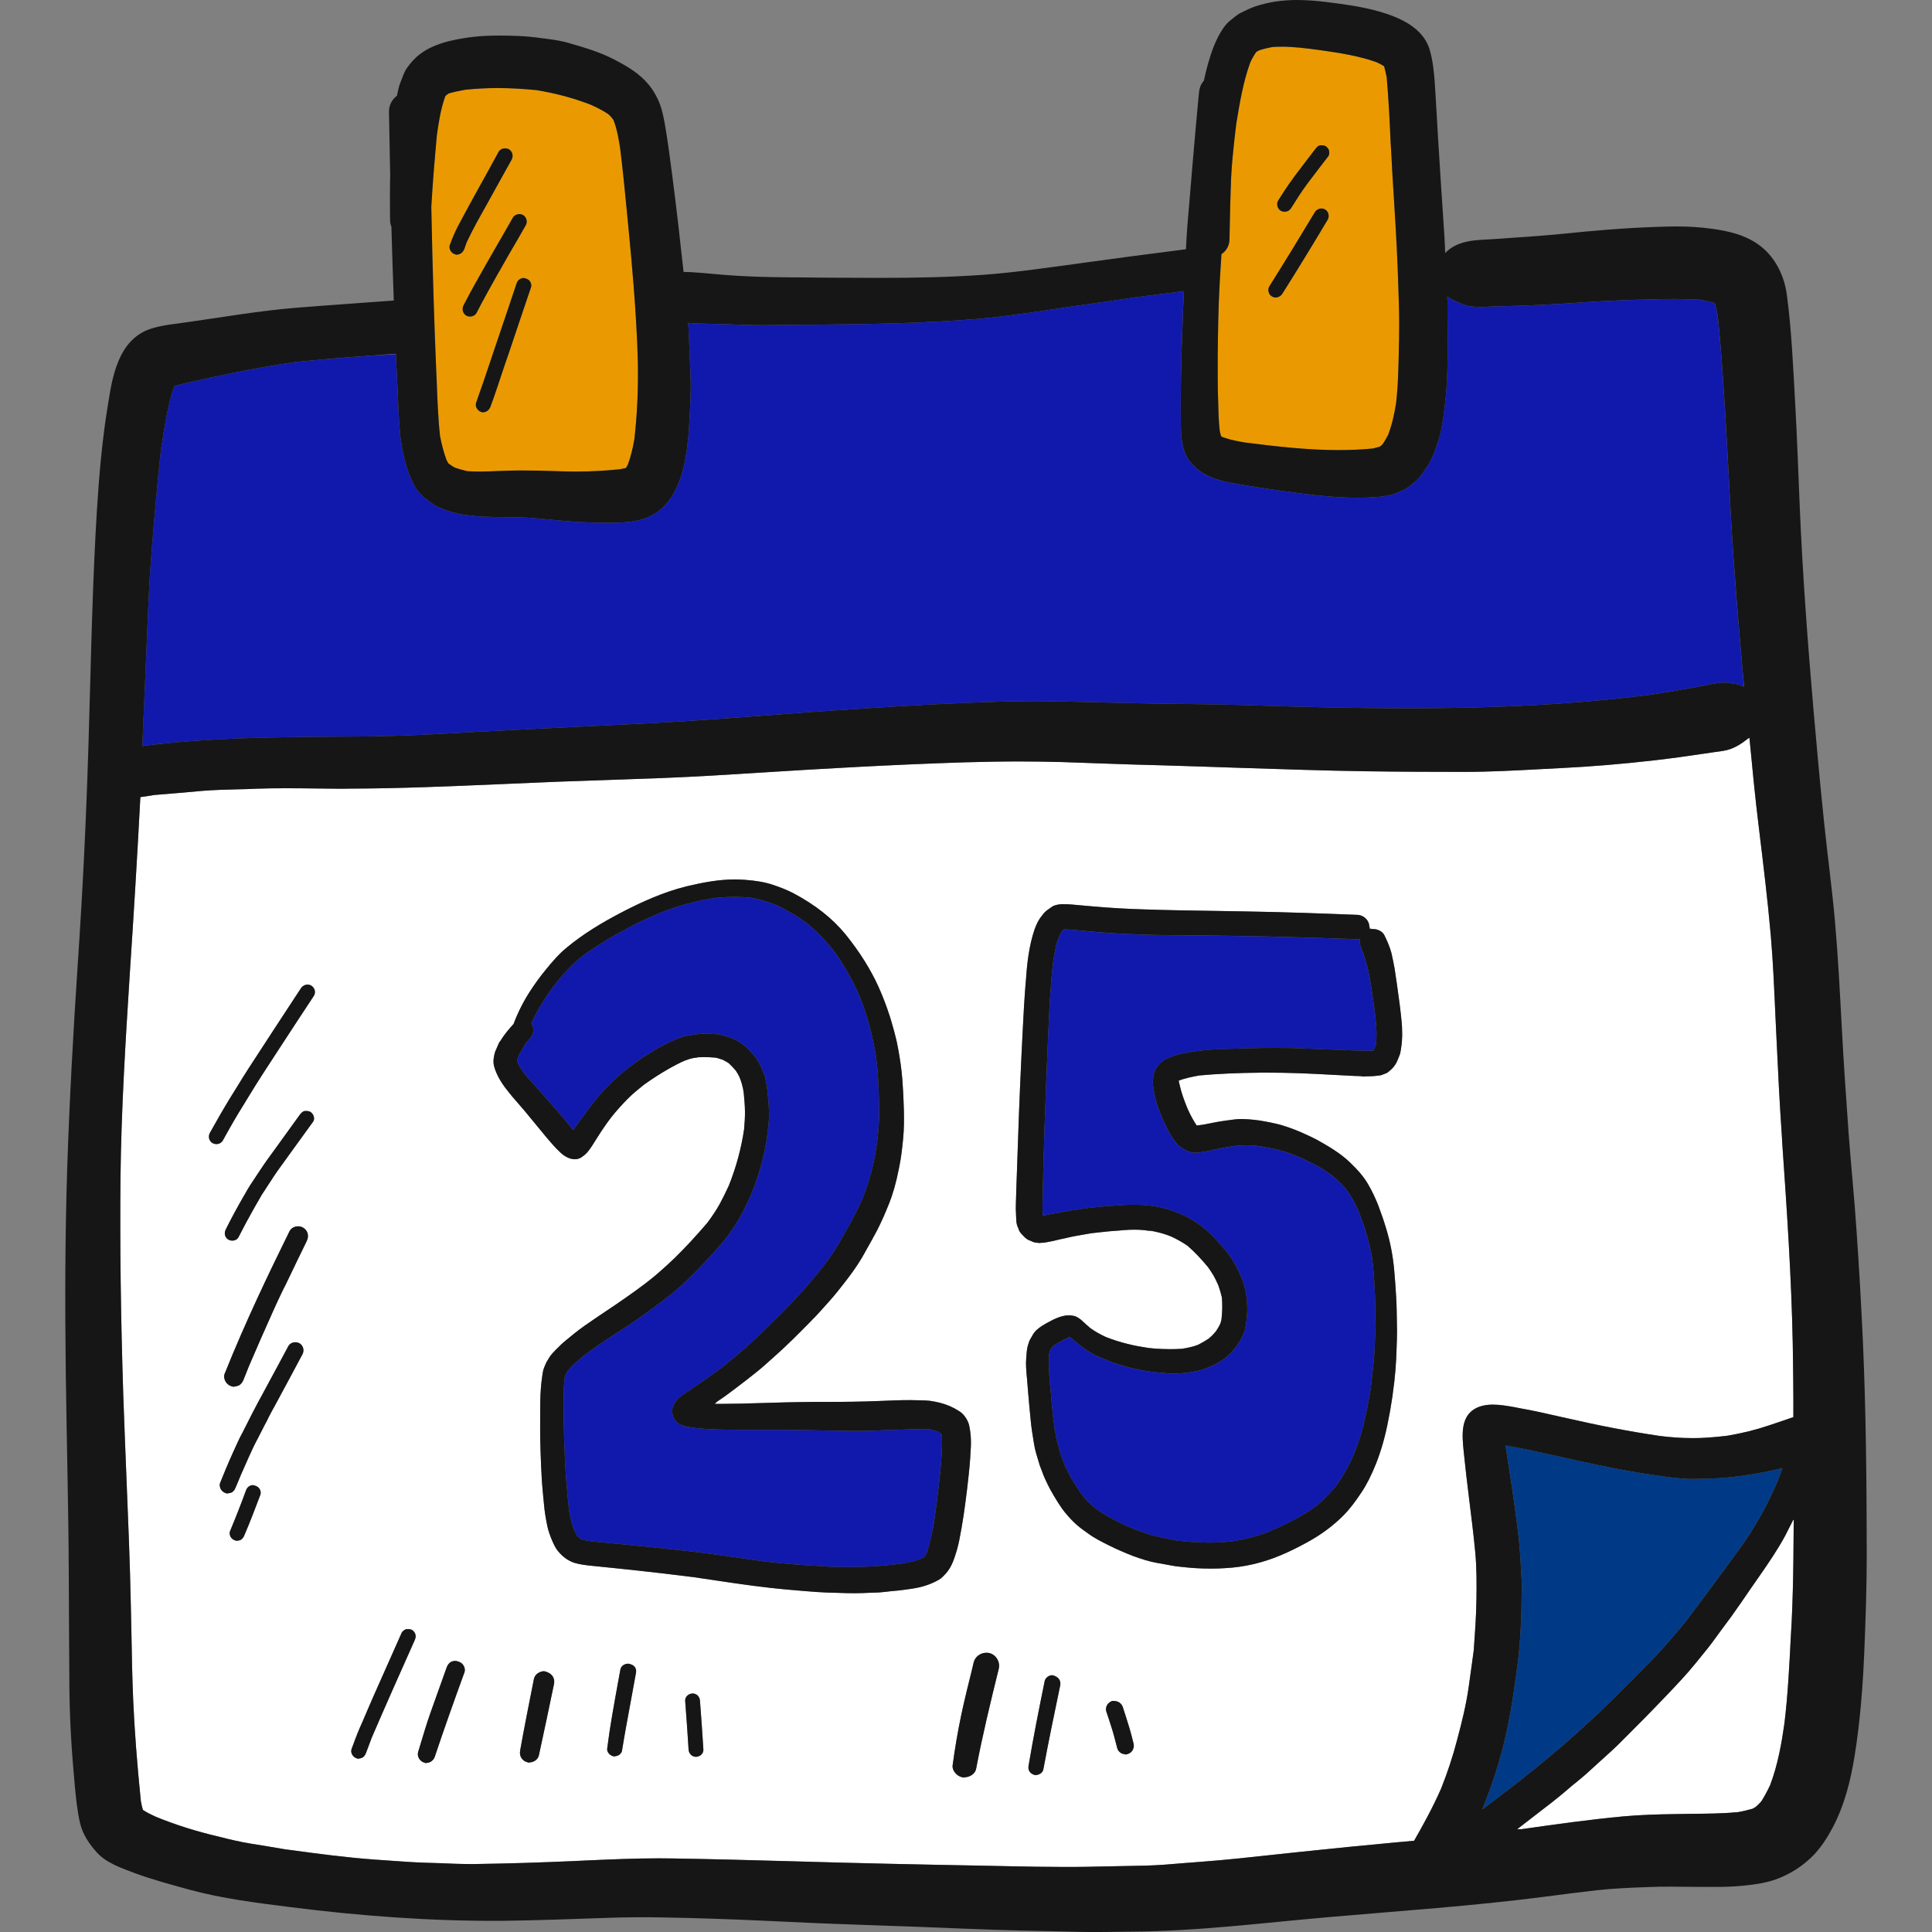 <svg xmlns="http://www.w3.org/2000/svg" version="1.1" xmlns:xlink="http://www.w3.org/1999/xlink" xmlns:svgjs="http://svgjs.com/svgjs" width="512" height="512" x="0" y="0" viewBox="0 0 511.996 511.996" style="enable-background:new 0 0 512 512" xml:space="preserve" class="hovered-paths"><rect x="0" y="0" width="511.996" height="511.996" fill="#808080" stroke="none"/><g>
<g>
	<path style="" d="M306.48,78.072l-5.271,0.675l-8.838,1.286l-8.807,1.254l-5.817,0.868
		c-7.039,1.029-14.368,2.089-21.567,2.572c-8.389,0.611-16.938,0.964-26.164,1.124c-8.775,0.129-17.581,0.257-26.389,0.289
		l-1.254,0.032c-3.632,0-7.265-0.129-10.896-0.289l-2.989-0.065c-2.057-0.032-4.082-0.097-6.107-0.257
		c0.225,4.757,0.451,9.418,0.611,14.079c0.161,3.761-0.065,7.554-0.257,11.282l-0.097,1.543c-0.578,10.639-2.7,23.174-13.628,25.456
		c-2.604,0.578-5.4,0.611-8.292,0.611c-1.961,0-3.921-0.032-5.882-0.129c-3.15-0.129-6.332-0.418-9.481-0.74l-3.825-0.354
		c-2.604-0.225-5.239-0.225-7.875-0.257c-3.599-0.032-7.328-0.097-10.929-0.675c-1.543-0.257-2.958-0.611-4.468-1.157
		c-1.189-0.449-2.7-0.997-3.761-1.8c-1.607-1.157-3.407-2.475-4.499-4.371c-1.446-2.667-2.507-5.69-3.247-9.321
		c-0.771-3.632-0.964-7.489-1.157-11.185l-0.097-2.314l-0.578-12.374c-8.967,0.482-17.838,1.221-26.678,2.089
		c-5.56,0.803-11.056,1.8-16.586,2.893c-2.636,0.546-5.239,1.092-7.875,1.672l-1.35,0.321c-2.089,0.451-4.178,0.9-6.236,1.478
		c-1.703,4.853-2.475,10.029-3.246,15.011l-0.289,1.703c-1.061,9.867-1.929,19.702-2.667,29.602
		c-0.482,6.332-0.74,12.728-0.997,19.124l-0.289,6.879l-0.997,23.046c13.917-1.735,27.834-2.153,38.441-2.315
		c3.953-0.097,7.938-0.097,11.893-0.129l9.546-0.065c6.717-0.097,13.436-0.354,20.185-0.74c12.278-0.707,24.524-1.286,36.77-1.896
		l18.385-0.9c10.413-0.546,20.828-1.35,31.209-2.121c7.071-0.546,14.11-1.061,21.182-1.51c9.77-0.643,19.221-1.254,28.702-1.64
		c6.814-0.289,13.693-0.546,20.539-0.546c1.543,0,3.086,0.032,4.628,0.065c4.436,0.065,8.903,0.16,13.339,0.289
		c4.467,0.097,8.903,0.225,13.371,0.289l5.496,0.065c7.328,0.097,14.689,0.192,22.049,0.451c10.864,0.354,25.199,0.74,39.663,0.74
		c24.395,0,44.613-1.124,63.576-3.504c3.599-0.514,7.2-1.092,10.767-1.767c1.735-0.289,3.439-0.611,5.207-0.964
		c1.254-0.289,2.572-0.514,3.889-0.578c1.061,0,1.767,0.097,2.475,0.225l1.061,0.16c0.514,0.129,1.35,0.386,2.089,0.74
		c-1.157-13.371-2.572-29.023-3.439-44.548l-0.321-5.817c-0.418-7.746-0.803-15.46-1.286-23.206l-0.129-1.832
		c-0.483-7.585-0.964-15.203-1.767-22.725c-0.192-1.189-0.483-2.41-0.772-3.567c-1.35-0.386-2.667-0.675-4.018-0.9
		c-2.283-0.129-4.596-0.192-6.879-0.192c-2.956,0-5.914,0.097-8.838,0.192h-0.868c-5.142,0.161-10.253,0.418-15.395,0.771
		c-5.304,0.386-10.639,0.643-15.975,0.835l-7.2,0.192l-1.124,0.065c-0.546,0.032-1.092,0.065-1.607,0.065l-0.964,0.065v-0.097
		c-1.189-0.065-2.41-0.129-3.504-0.514c-1.061-0.386-2.121-0.868-3.15-1.35c-0.482-0.225-0.932-0.514-1.35-0.868
		c-0.032,3.536,0.032,7.006,0.065,10.478c0.032,6.011-0.032,12.439-0.803,18.77c-0.386,3.15-0.772,6.236-1.735,9.097
		c-0.803,2.41-1.703,5.111-3.247,7.2c-1.061,1.543-1.735,2.507-2.539,3.215c-1.383,1.189-2.186,1.897-3.118,2.346l-0.868,0.386
		c-0.804,0.386-1.607,0.74-2.443,0.997c-1.318,0.321-2.732,0.546-4.115,0.643c-1.672,0.129-3.31,0.192-4.982,0.192
		c-6.685,0-13.66-0.932-19.253-1.703c-4.564-0.611-9.064-1.318-13.596-2.121c-2.861-0.482-6.525-1.35-9.289-3.504
		c-1.993-1.543-3.215-3.182-3.858-5.174c-0.578-1.864-0.868-3.985-0.868-6.493c-0.097-8.26,0.032-17.035,0.418-26.132
		c0.097-3.182,0.225-6.332,0.386-9.514c0-0.032,0-0.065-0.032-0.065c0-0.032-0.032-0.032-0.065-0.032L306.48,78.072L306.48,78.072z" fill="#1119ad" data-original="#c03000" class=""></path>
	<path style="" d="M189.646,237.944c-5.014,0.707-9.996,2.089-15.268,4.178c-1.381,0.643-2.732,1.254-4.114,1.864
		c-1.124,0.483-2.218,1.061-3.31,1.64l-1.157,0.643c-0.997,0.483-1.929,1.029-2.893,1.575l-1.318,0.803
		c-2.475,1.414-5.014,3.053-7.554,4.95c-0.9,0.772-2.283,1.929-3.504,3.247c-1.286,1.381-2.475,2.796-3.632,4.275
		c-2.475,3.278-4.531,6.654-6.107,10.092c0.835,1.157,0.74,2.732-0.257,3.889c-0.451,0.449-0.835,0.932-1.221,1.414l-0.578,0.964
		c-0.74,1.221-1.093,1.929-1.478,2.7l-0.225,1.124c0.611,1.318,1.221,2.25,1.929,3.182c0.932,1.157,1.672,1.961,2.41,2.764
		l1.446,1.64l3.953,4.468l3.053,3.536c0.675,0.9,1.383,1.735,2.121,2.572l1.8-2.507c0.964-1.318,1.929-2.635,2.925-3.953
		c1.318-1.735,2.732-3.472,4.275-5.014c1.383-1.414,2.829-2.764,4.371-4.018c1.8-1.446,3.632-2.829,5.593-4.082
		c1.703-1.061,2.956-1.864,4.275-2.572c1.254-0.643,2.475-1.254,3.728-1.8c1.092-0.451,2.25-0.9,3.439-1.092
		c1.864-0.289,3.215-0.514,4.596-0.514l1.189-0.032v0.097c0.997,0.032,2.057,0.065,2.989,0.289c2.635,0.643,4.499,1.478,6.042,2.764
		c0.9,0.707,1.64,1.478,2.539,2.539c0.803,0.932,1.35,1.929,1.8,2.764c0.289,0.643,0.578,1.318,0.835,1.961l0.514,1.318
		l-0.065,0.032c0.257,1.189,0.514,2.41,0.611,3.696c0.321,2.893,0.578,5.979,0.225,9.064c-0.257,2.572-0.643,5.142-1.221,7.617
		c-0.643,2.667-1.478,5.785-2.636,8.775c-2.41,6.043-5.207,10.896-8.549,14.753c-1.704,1.961-3.278,3.761-4.95,5.464
		c-3.247,3.472-6.236,6.268-9.161,8.549c-3.567,2.764-7.168,5.431-10.961,7.908c-3.664,2.378-7.296,4.757-10.864,7.328
		c-1.575,1.286-3.246,2.7-4.725,4.371l-0.578,0.964c0-0.032,0-0.032,0-0.032c-0.032,0-0.225,0.514-0.354,1.029
		c-0.321,3.118-0.289,6.203-0.257,9.064c0.032,2.636,0.065,5.271,0.16,7.908c0.097,2.893,0.225,5.785,0.418,8.678
		c0.192,2.796,0.451,5.625,0.74,8.421c0.16,1.318,0.289,2.378,0.611,3.407c0.16,0.772,0.354,1.543,0.611,2.25
		c0.514,1.254,0.803,1.767,1.092,2.25l0.932,0.74c0.74,0.257,1.286,0.386,1.864,0.482c2.443,0.321,4.693,0.514,6.943,0.707
		l4.018,0.386c3.953,0.386,7.938,0.803,11.893,1.221c5.4,0.546,10.799,1.286,16.2,2.057l7.682,1.092
		c2.732,0.321,5.69,0.611,8.678,0.835c1.993,0.161,3.985,0.257,5.979,0.386l2.989,0.192c0.932,0.032,1.896,0.065,2.861,0.065h0.964
		h0.932h1.029l2.443-0.032l0.997-0.065c1.286-0.032,2.572-0.065,3.858-0.192c1.993-0.192,3.985-0.386,6.011-0.643
		c1.607-0.289,3.15-0.611,4.693-1.157l-0.868,0.386c0.611-0.225,1.189-0.514,1.767-0.868l0.611-0.835
		c0.868-2.41,1.254-4.404,1.672-6.396l0.192-0.964c0.257-1.478,0.451-2.925,0.643-4.404l0.321-2.186l-0.16,1.029
		c0.386-2.989,0.74-6.011,1.061-9.032l0.161-2.089l0.16-2.089c0.097-1.832,0.192-3.696,0.065-5.528
		c-0.418-0.482-0.707-0.643-0.997-0.772c-0.772-0.289-1.51-0.482-2.378-0.675c-0.707-0.032-1.415-0.032-2.121-0.032
		c-1.51,0-3.021,0.065-4.531,0.129l-3.278,0.097c-3.215,0.129-6.46,0.257-9.675,0.257l-8.743-0.129
		c-3.632-0.065-7.297-0.129-10.928-0.16h-9.803c-4.853-0.032-9-0.032-13.082-0.514c-0.932-0.129-1.832-0.289-2.764-0.482
		c-0.482-0.16-0.932-0.386-1.383-0.611c-1.157-0.611-1.767-2.218-1.767-3.407c0-1.575,1.189-2.925,1.929-3.567
		c0.643-0.546,1.35-1.029,2.057-1.478l0.868-0.578c2.347-1.575,4.693-3.215,6.943-4.853c1.51-1.124,2.41-1.767,3.247-2.507
		l1.318-1.124l2.41-2.024c0.9-0.74,1.735-1.543,2.604-2.346l1.092-1.029c0.643-0.578,1.254-1.189,1.864-1.8l1.414-1.35
		c5.593-5.4,10.253-10.51,14.271-15.589c1.446-1.961,2.925-3.953,4.114-6.074l0.772-1.318l0.771-1.35
		c1.672-2.925,3.278-5.882,4.628-8.967c1.124-2.764,1.961-5.207,2.507-7.522c0.643-2.475,1.124-5.014,1.478-7.521
		c0.321-2.539,0.514-5.047,0.546-7.649l-0.032-1.8v-1.767c-0.097-4.404-0.321-8.035-0.74-11.41
		c-0.964-6.074-2.41-11.41-4.468-16.457c-1.897-4.307-4.147-8.26-6.749-11.828c-2.218-2.796-4.596-5.239-7.296-7.457
		c-2.475-1.8-5.079-3.31-7.843-4.628c-2.283-0.964-4.628-1.607-7.232-2.057c-1.35-0.097-2.667-0.16-3.985-0.16
		C192.957,237.686,191.285,237.783,189.646,237.944L189.646,237.944z" fill="#1119ad" data-original="#c03000" class=""></path>
	<path style="" d="M281.861,246.333c0,0-0.097,0.065-0.129,0.065l-0.868,1.254c-0.386,0.997-0.772,2.024-1.029,3.086
		c-0.289,1.286-0.514,2.636-0.707,3.921c-0.707,5.753-0.997,11.699-1.254,17.453l-0.065,1.125l-0.225,5.433
		c-0.161,3.793-0.321,7.617-0.451,11.41c-0.225,5.593-0.418,11.218-0.578,16.81l-0.097,4.147l-0.129,4.147v1.543
		c-0.065,1.8-0.097,3.632,0,5.433l4.179-0.772l0.9-0.16c1.832-0.354,3.696-0.643,5.593-0.9c3.278-0.482,6.622-0.707,9.964-0.932
		c1.221-0.097,2.41-0.129,3.568-0.129c2.636,0,4.95,0.225,7.071,0.707c4.114,0.997,7.714,2.636,10.703,4.918
		c1.478,1.124,2.829,2.378,4.05,3.728c1.704,1.896,3.021,3.31,4.018,4.917c1.029,1.704,1.993,3.439,2.7,5.271
		c0.611,1.511,0.997,2.925,1.189,4.468c0.289,2.089,0.354,3.921,0.161,5.625c-0.129,1.543-0.289,3.118-0.932,4.693
		c-1.51,3.504-4.339,6.493-7.554,8.003c-1.543,0.707-2.443,1.124-3.342,1.383c-0.932,0.289-1.864,0.451-2.796,0.611
		c-1.543,0.257-3.15,0.418-4.725,0.418c-0.643,0-1.254-0.032-1.897-0.097c-2.153-0.161-4.371-0.354-6.493-0.772
		c-3.375-0.611-6.043-1.381-8.454-2.313c-2.089-0.835-3.536-1.383-4.853-2.153c-1.221-0.707-2.346-1.478-3.407-2.346l-1.092-0.9
		l-1.35-1.124c-1.672,0.707-3.053,1.511-4.404,2.378l-0.803,1.061c-0.097,0.321-0.192,0.643-0.289,0.964
		c-0.257,3.632,0.129,7.265,0.483,10.799l0.065,0.868c0.225,2.732,0.514,5.399,0.868,8.1c0.354,1.961,0.675,3.825,1.254,5.593
		l0.289,1.029c0.16,0.514,0.321,1.061,0.546,1.575l0.386,0.997l0.418,1.029c0.643,1.318,1.286,2.604,2.057,3.858
		c0.707,1.221,1.543,2.443,2.346,3.599c0.675,0.868,1.35,1.672,2.153,2.378c0.482,0.482,1.029,0.932,1.575,1.35
		c1.767,1.221,3.536,2.315,5.431,3.215l1.286,0.643l1.318,0.643c2.283,0.964,4.628,1.929,7.071,2.539
		c2.089,0.546,4.179,0.964,6.332,1.35l1.575,0.16l1.607,0.161c0.803,0.097,1.64,0.097,2.475,0.129
		c1.415,0.065,2.25,0.097,3.086,0.097c2.057,0,4.114-0.16,6.139-0.386c3.664-0.578,6.942-1.478,10.092-2.764
		c4.242-1.896,8.518-3.953,12.245-6.782c1.64-1.414,3.215-3.021,4.79-4.885c1.897-2.635,3.472-5.368,4.79-8.389
		c1.35-3.375,2.218-6.011,2.764-8.581l0.9-4.082c0.289-1.415,0.514-2.893,0.772-4.339l0.16-1.029
		c0.321-2.764,0.643-5.593,0.868-8.389c0.097-1.254,0.161-2.507,0.192-3.793l0.032-0.9c0.065-0.964,0.129-1.929,0.129-2.893
		l-0.032-1.543c-0.032-2.539-0.032-5.079-0.16-7.617c-0.129-3.086-0.354-6.171-0.74-9.224c-0.772-4.371-2.026-8.517-3.858-12.921
		c-0.803-1.767-1.8-3.472-3.021-5.174c-1.061-1.221-2.186-2.314-3.407-3.375c-1.961-1.446-3.472-2.443-5.014-3.182l-3.086-1.543
		c-1.993-0.835-3.696-1.543-5.4-1.993c-2.41-0.675-4.821-1.124-7.263-1.446c-0.643-0.032-1.318-0.065-1.961-0.065
		c-1.092,0-2.218,0.065-3.342,0.16c-1.543,0.225-3.053,0.482-4.628,0.803c-2.507,0.578-4.339,0.997-6.171,0.997
		c-0.835,0-1.64-0.354-2.378-0.74c-1.221-0.675-1.703-1.124-2.186-1.607c-0.161-0.225-0.354-0.514-0.546-0.74
		c-1.318-1.8-2.25-3.728-2.989-5.368c-0.707-1.575-1.383-3.215-1.864-4.885c-0.354-1.221-0.611-2.443-0.803-3.664
		c-0.192-1.157-0.225-2.024-0.065-2.924c0.032-0.578,0.161-1.157,0.451-1.704c0.16-0.578,0.449-1.029,0.9-1.478l0.546-0.675
		c0.386-0.354,0.835-0.643,1.254-0.932c1.254-0.546,2.732-1.189,4.371-1.51c3.31-0.707,6.943-1.124,11.121-1.254
		c4.596-0.16,9.192-0.289,13.789-0.289c2.378,0,4.725,0.032,7.103,0.129l3.278,0.129c2.186,0.097,4.371,0.192,6.557,0.257
		l1.767,0.065c1.672,0.097,3.342,0.16,5.014,0.16c0.74,0,1.478,0,2.218-0.032c0.483-0.9,0.578-1.381,0.707-1.864
		c0.257-3.053-0.065-6.107-0.418-8.903l-0.257-1.735c-0.321-2.378-0.675-4.757-1.092-7.103c-0.482-2.604-1.254-5.207-2.41-8.197
		c-0.161-0.451-0.192-1.061-0.065-1.672c-14.174-0.546-27.77-0.9-41.141-1.029l-4.34-0.039c-4.79-0.032-9.61-0.065-14.431-0.289
		l-1.864-0.065c-2.507-0.129-4.982-0.257-7.489-0.482c-1.575-0.129-3.118-0.257-4.661-0.418l-1.157-0.097
		c-1.157-0.097-2.314-0.225-3.472-0.225L281.861,246.333L281.861,246.333z" fill="#1119ad" data-original="#c03000" class=""></path>
</g>
<g>
	<path style="" d="M463.461,195.518l0.065,0.065l-0.321,0.16c-1.607,1.286-3.793,2.829-6.589,3.247l-2.475,0.354
		l-2.443,0.354c-4.436,0.675-8.871,1.286-13.339,1.8c-8.711,0.997-16.649,1.64-24.267,2.024l-6.139,0.321
		c-6.589,0.354-13.21,0.707-19.799,0.707c-8.678,0-17.357-0.032-26.067-0.16c-11.089-0.161-22.145-0.546-33.203-0.9
		c-6.974-0.225-13.917-0.482-20.893-0.675c-4.885-0.097-9.77-0.289-14.689-0.449l-11.861-0.418c-3.728-0.097-7.489-0.16-11.218-0.16
		c-4.821,0-9.61,0.097-14.4,0.225c-19.253,0.611-38.538,1.735-53.194,2.667c-9.097,0.578-18.192,1.157-27.288,1.51l-27.481,0.964
		c-5.271,0.225-10.575,0.451-15.846,0.675c-12.793,0.546-26.035,1.124-39.052,1.157l-2.635,0.032l-6.332-0.065
		c-2.7-0.032-5.433-0.065-8.132-0.065c-2.732,0-5.464,0.032-8.164,0.129c-1.607,0.097-3.246,0.129-4.853,0.16
		c-3.021,0.065-6.011,0.16-9,0.386l-6.525,0.578l-6.525,0.546l-2.378,0.386l-1.221,0.16c-0.803,15.46-1.735,30.855-2.764,46.22
		c-1.189,18.675-2.314,36.963-2.507,55.026c-0.161,17.453,0.065,36.159,0.74,57.179c0.257,7.232,0.546,14.496,0.835,21.728
		c0.451,11.153,0.932,22.306,1.157,33.492l0.16,7.36c0.097,6.139,0.225,12.245,0.482,18.385c0.354,7.971,0.997,16.424,2.024,26.645
		c0.129,0.835,0.321,1.607,0.546,2.378c1.124,0.74,2.283,1.286,3.472,1.832c5.271,2.153,10.832,3.889,16.489,5.207
		c2.861,0.74,5.721,1.414,8.646,1.897l4.211,0.675l4.918,0.835l1.286,0.16c7.297,0.997,14.817,1.993,22.274,2.539l4.147,0.289
		c3.053,0.225,6.139,0.451,9.224,0.546l4.179,0.129c2.635,0.129,5.304,0.225,7.938,0.225h1.318
		c8.581-0.129,17.132-0.386,25.681-0.772l3.472-0.16c6.525-0.289,13.017-0.578,19.51-0.578l3.599,0.032
		c10.446,0.161,20.924,0.451,31.338,0.74c8.711,0.257,17.389,0.483,26.067,0.675c8.454,0.192,16.906,0.354,25.36,0.514l6.332,0.129
		c4.821,0.097,9.643,0.192,14.496,0.192c1.929,0,3.889,0,5.817-0.032l8.003-0.16l8.164-0.161c3.342-0.097,6.717-0.386,10.061-0.675
		l4.596-0.354c6.589-0.482,13.146-1.221,19.702-1.929l6.943-0.74c8.1-0.868,16.2-1.64,24.3-2.41l5.336-0.483
		c2.378-4.147,5.014-8.935,7.168-13.853c1.672-4.21,3.118-8.549,4.242-12.921c1.189-4.436,2.378-9.192,3.053-13.949l0.868-6.268
		l0.482-3.536c0.321-4.532,0.643-8.935,0.707-13.371c0.065-4.307,0.065-8.518-0.321-12.631c-0.451-4.757-1.061-9.514-1.64-14.239
		c-0.514-4.115-0.997-8.228-1.414-12.374c-0.418-4.147-0.9-9.064,2.925-11.315c1.35-0.771,2.925-1.124,4.853-1.124
		c1.896,0,3.825,0.354,5.69,0.675l1.286,0.257c3.696,0.643,7.328,1.478,10.992,2.315l1.607,0.354
		c8.518,1.961,16.521,3.504,24.524,4.693c2.829,0.354,5.69,0.578,8.549,0.578c0.772,0,1.575,0,2.346-0.032
		c2.41-0.097,4.821-0.321,7.2-0.611c3.953-0.675,7.554-1.575,11.056-2.764l3.342-1.124l2.989-1.029
		c0.032-6.493-0.065-12.921-0.161-19.35c-0.354-17.838-1.575-35.902-2.796-53.388l-0.097-1.832
		c-0.578-8.357-0.997-16.714-1.383-25.103l-0.321-6.685c-0.321-7.071-0.611-14.142-1.221-21.214
		c-0.835-9.61-2.024-19.188-3.182-28.767c-0.997-8.068-1.735-15.846-2.475-23.624c-0.032-0.032-0.032-0.065-0.065-0.065
		l-0.032-0.032C463.492,195.485,463.492,195.518,463.461,195.518L463.461,195.518z M136.098,271.372
		c1.157-3.086,2.636-6.011,4.371-8.678c1.286-1.961,2.635-3.858,4.147-5.69c1.703-2.089,3.536-4.242,5.69-5.979
		c4.05-3.342,8.871-6.396,15.139-9.61c4.339-2.218,10.124-4.95,16.489-6.525c4.05-0.964,8.389-1.832,12.825-1.832
		c0.835,0,1.672,0.032,2.539,0.097c3.15,0.225,5.496,0.643,7.586,1.35c1.832,0.611,3.664,1.318,5.4,2.218
		c5.85,3.118,10.349,6.685,13.82,10.928c3.632,4.501,6.557,9.128,8.678,13.788c1.8,4.018,3.15,7.939,4.21,11.956l0.225,0.9
		c0.289,1.092,0.546,2.186,0.74,3.31c0.546,2.861,0.964,5.721,1.189,8.646c0.192,2.572,0.321,5.174,0.386,7.746
		c0.065,2.604,0.065,5.174-0.192,7.778c-0.257,2.604-0.546,5.239-1.092,7.778c-0.772,3.921-1.607,6.846-2.667,9.481
		c-0.964,2.41-1.993,4.79-3.182,7.103c-0.997,1.864-2.024,3.696-3.053,5.528l-0.868,1.543c-1.51,2.572-3.342,5.014-4.757,6.814
		c-1.189,1.543-2.443,3.118-3.761,4.596l-1.575,1.767c-0.997,1.092-1.961,2.218-3.021,3.246l-1.157,1.189
		c-2.732,2.764-5.496,5.56-8.421,8.164l-1.189,1.061c-1.35,1.221-2.7,2.443-4.114,3.567c-1.767,1.414-3.536,2.796-5.336,4.147
		c-1.64,1.254-3.278,2.475-4.982,3.599c-0.032,0-0.418,0.321-0.418,0.354c0,0.032-0.321,0.321-0.289,0.321h2.121
		c3.086,0,6.203-0.097,9.321-0.192c4.885-0.161,9.739-0.289,14.592-0.321c4.661,0,9.321,0,13.982-0.129l3.761-0.129
		c2.7-0.128,5.368-0.225,8.068-0.225l1.446,0.032c1.929,0.032,3.439,0.032,4.885,0.354c1.961,0.354,3.761,0.964,5.304,1.8
		c0.835,0.483,1.64,0.9,2.218,1.51c0.675,0.675,1.35,1.8,1.607,2.7c0.514,2.121,0.675,4.531,0.451,7.168l-0.097,1.8
		c-0.129,1.543-0.225,3.053-0.418,4.596c-0.257,2.443-0.546,4.853-0.868,7.265c-0.289,2.218-0.611,4.404-0.997,6.589l-0.16,0.868
		c-0.289,1.607-0.578,3.278-1.029,4.853c-0.418,1.414-0.835,2.829-1.478,4.147c-0.451,0.9-0.868,1.543-1.383,2.121
		c-0.546,0.611-1.189,1.35-1.961,1.8c-1.929,1.092-4.018,1.832-6.236,2.218c-2.089,0.354-4.21,0.643-6.332,0.803l-1.414,0.16
		c-0.964,0.097-1.929,0.225-2.861,0.225c-1.157,0.032-2.314,0.065-3.504,0.129l-1.929,0.032c-1.543,0-3.086-0.032-4.628-0.097
		c-3.696-0.032-7.392-0.354-11.056-0.675l-1.864-0.161c-6.396-0.546-12.825-1.478-19.028-2.41l-6.3-0.932l-0.835-0.097
		c-9.064-1.157-17.389-2.026-25.713-2.861c-1.929-0.192-3.472-0.386-4.95-0.835c-1.543-0.514-2.924-1.478-4.147-2.925
		c-0.835-0.932-1.318-2.089-1.767-3.118c-0.482-1.189-0.964-2.443-1.221-3.761c-0.386-1.864-0.707-3.761-0.868-5.657
		c-0.257-2.635-0.482-4.885-0.611-7.2c-0.129-2.186-0.225-4.371-0.289-6.557c-0.161-4.115-0.129-8.229-0.097-12.342
		c0-2.121,0.097-4.21,0.321-6.3l0.289-2.153c0.065-0.386,0.129-0.772,0.225-1.157c0.225-0.643,0.482-1.286,0.771-1.897l0.74-1.254
		c0.482-0.772,1.189-1.543,1.832-2.186l0.707-0.675c0.418-0.451,0.868-0.868,1.35-1.286c1.8-1.51,3.632-3.021,5.56-4.371
		c1.832-1.286,3.696-2.539,5.56-3.793l2.635-1.767l2.604-1.8c1.767-1.221,3.536-2.507,5.239-3.793l-0.675,0.546l0.964-0.772
		c1.061-0.835,2.089-1.64,3.086-2.507c1.51-1.318,2.989-2.667,4.436-4.05c2.829-2.764,5.722-5.914,8.614-9.289
		c1.221-1.64,2.378-3.31,3.375-5.142c0.835-1.575,1.64-3.182,2.378-4.821c1.929-4.853,3.278-9.835,4.018-14.882
		c0.129-1.64,0.257-3.215,0.225-4.79c-0.032-1.607-0.161-3.182-0.321-4.79c-0.097-0.772-0.257-1.575-0.482-2.346
		c-0.225-0.868-0.514-1.735-0.9-2.539l0.321,0.772c-0.321-0.643-0.643-1.254-1.061-1.832c-0.611-0.74-1.221-1.35-1.896-1.993
		c-0.514-0.321-1.029-0.611-1.543-0.868c-0.578-0.192-1.157-0.386-1.767-0.546c-1.029-0.097-2.024-0.16-3.021-0.16
		c-0.675,0-1.381,0.032-2.089,0.065c0.032,0.032,0.065,0.032,0.129,0.065c-0.772,0.032-1.51,0.192-2.218,0.418l-1.189,0.418
		c-2.764,1.221-5.304,2.764-7.392,4.082c-1.157,0.74-2.283,1.51-3.407,2.315c-1.51,1.221-3.021,2.443-4.339,3.793
		c-1.478,1.51-2.861,3.053-4.179,4.693c-1.318,1.704-2.539,3.504-3.696,5.336l-0.771,1.221l-0.772,1.221
		c-0.451,0.643-0.835,1.221-1.286,1.704c-0.451,0.514-0.932,0.868-1.543,1.286c-0.514,0.289-1.061,0.451-1.672,0.451
		c-1.704,0-3.182-1.189-3.728-1.704c-0.803-0.74-1.543-1.51-2.25-2.314c-1.061-1.221-2.089-2.41-3.086-3.664l-1.35-1.64l-2.7-3.278
		c-0.707-0.835-1.414-1.672-2.153-2.507c-0.707-0.803-1.446-1.64-2.121-2.507c-1.478-1.8-3.278-4.275-4.018-7.103
		c-0.321-1.318-0.032-2.636,0.289-3.761l0.354-0.804l0.354-0.835l0.482-1.061l0.065,0.032
		C133.591,274.2,134.909,272.657,136.098,271.372L136.098,271.372z M275.079,329.355c-0.643,0-1.318-0.16-1.929-0.514
		c-0.578-0.16-1.061-0.449-1.575-0.932l-0.772-0.803c-0.482-0.449-0.771-0.964-0.932-1.575c-0.354-0.675-0.514-1.381-0.546-2.121
		c-0.065-1.029-0.097-1.993-0.129-3.021c0-0.932,0.032-1.864,0.065-2.796c0.065-2.283,0.129-4.531,0.225-6.814
		c0.321-10.189,0.707-20.378,1.189-30.566c0.192-4.371,0.451-8.775,0.675-13.177c0.129-2.25,0.257-3.728,0.354-5.239l0.192-2.25
		c0.289-4.339,0.803-8.935,2.283-13.274c0.418-1.124,1.029-2.572,2.024-3.696c0.418-0.643,0.932-1.124,1.543-1.543l1.061-0.74
		c0.643-0.451,1.767-0.643,2.604-0.675c1.221,0,1.897,0.032,2.635,0.097l5.785,0.514c4.404,0.386,8.838,0.643,13.274,0.772
		c6.589,0.225,13.21,0.321,19.799,0.418l7.425,0.129c9.77,0.16,19.574,0.514,29.345,0.9c1.8,0.065,3.215,1.478,3.215,3.215
		c0.321,0.514,0.611,0.546,0.868,0.546c0.065,0,0.097,0,0.129,0c1.092,0,2.443,0.514,3.021,1.704c0.74,1.51,1.414,3.053,1.832,4.661
		c0.289,1.35,0.611,2.7,0.835,4.082c0.451,2.829,0.835,5.69,1.221,8.549l0.257,1.961l0.225,1.993
		c0.192,1.704,0.289,2.796,0.289,3.921c0.032,1.029,0.032,1.446,0,1.864c0,0.611-0.065,1.221-0.129,1.832
		c-0.097,0.835-0.225,1.64-0.386,2.443c-0.257,0.707-0.546,1.414-0.835,2.089c-0.321,0.675-0.707,1.221-1.189,1.767
		c-0.451,0.451-0.932,0.868-1.414,1.221c-0.514,0.225-1.061,0.451-1.607,0.643c-1.189,0.192-2.378,0.289-3.599,0.289l-1.511,0.065
		v-0.097l-1.929-0.065l-1.929-0.097l-3.664-0.192l-3.664-0.192c-4.436-0.225-8.871-0.386-13.339-0.386h-2.313
		c-6.171,0.065-11.315,0.289-16.232,0.74c-1.897,0.354-3.696,0.707-5.431,1.35c0.451,2.636,1.286,5.047,2.475,7.906l-0.354-0.868
		c0.835,1.929,1.64,3.407,2.604,4.853c1.414-0.097,2.604-0.354,3.825-0.611c1.543-0.321,2.732-0.514,3.953-0.675
		c1.64-0.225,2.893-0.418,4.115-0.418c2.378,0.065,4.499,0.289,6.525,0.707l1.029,0.192c1.157,0.257,2.314,0.482,3.407,0.835
		c2.218,0.675,4.371,1.543,6.493,2.539c1.061,0.514,1.8,0.835,2.507,1.221c3.15,1.767,6.203,3.536,8.775,6.011
		c2.25,2.153,3.728,3.921,4.79,5.753c1.061,1.8,1.929,3.664,2.7,5.593c0.803,2.121,1.543,4.275,2.186,6.46
		c0.997,3.31,1.703,6.846,2.057,10.799c0.192,2.186,0.354,4.371,0.482,6.557c0.161,2.378,0.192,4.79,0.225,7.2
		c0.065,1.543,0.032,3.086,0,4.628l-0.065,1.832c-0.097,4.21-0.418,8.324-0.997,12.214l-0.129,1.029
		c-0.321,1.993-0.611,3.953-1.029,5.946c-0.803,4.371-1.897,8.228-3.31,11.828c-1.221,3.021-2.443,5.496-3.825,7.554
		c-1.672,2.539-3.15,4.468-4.693,6.043c-2.764,2.796-5.946,5.174-9.707,7.232c-2.347,1.286-4.79,2.507-7.265,3.536
		c-4.628,1.929-9.481,3.053-14.368,3.31c-1.286,0.097-2.539,0.129-3.825,0.129c-1.414,0-2.861-0.032-4.275-0.129
		c-0.9-0.065-1.767-0.129-2.636-0.225c-1.64-0.161-2.604-0.257-3.567-0.451l-1.929-0.354l-1.993-0.354
		c-1.929-0.354-3.985-0.964-6.331-1.832c-2.218-0.868-4.371-1.8-6.493-2.861c-1.929-0.964-3.793-1.897-5.464-3.15
		c-1.157-0.803-2.121-1.511-2.956-2.25c-0.997-0.9-1.864-1.8-2.732-2.829c-1.64-1.929-2.925-4.147-4.339-6.654
		c-0.386-0.74-0.772-1.51-1.124-2.283l-0.354-0.772c-0.225-0.514-0.451-1.092-0.643-1.64c-0.354-0.9-0.483-1.254-0.611-1.607
		l-0.354-1.189c-0.451-1.446-0.9-2.893-1.124-4.339c-0.386-2.315-0.772-4.628-0.964-6.974c-0.225-2.218-0.418-4.436-0.611-6.654
		l-0.289-3.536c-0.225-2.443-0.386-4.082-0.225-5.69c0.097-1.575,0.192-2.507,0.418-3.278c0.192-0.707,0.386-1.254,0.643-1.735
		c0.225-0.418,0.483-0.868,0.74-1.286c0.74-1.254,2.153-2.153,3.568-2.956c1.607-0.868,3.761-2.089,5.914-2.089
		c0.546,0,1.029,0.065,1.51,0.192c0.964,0.289,1.767,0.997,2.443,1.64l0.74,0.675l1.029,0.9c1.318,0.932,2.7,1.704,4.114,2.346
		c1.864,0.74,3.728,1.318,5.657,1.8c1.832,0.483,3.696,0.803,5.593,1.092c1.061,0.097,1.478,0.161,1.929,0.192
		c1.286,0.065,2.572,0.129,3.825,0.129c1.061,0,2.121-0.032,3.182-0.097c0.675-0.097,1.35-0.257,1.993-0.386
		c0.9-0.192,1.575-0.418,2.25-0.675c1.286-0.675,2.024-1.093,2.764-1.607c0.772-0.643,1.414-1.286,2.024-2.057
		c0.418-0.643,0.772-1.254,1.092-1.897c0.129-0.386,0.257-0.803,0.321-1.254c0.225-1.961,0.257-3.858,0.097-5.753
		c-0.257-1.124-0.578-2.186-0.964-3.247c-0.611-1.35-0.932-1.992-1.286-2.604c-0.451-0.772-0.932-1.446-1.446-2.186
		c-1.832-2.218-3.599-4.082-5.431-5.657c-1.414-0.964-2.861-1.767-4.404-2.475c-1.672-0.675-3.439-1.157-5.785-1.575l0.9,0.289
		c-1.575-0.354-3.15-0.483-4.725-0.483c-0.835,0-1.703,0.032-2.572,0.097c-1.35,0.129-2.667,0.225-4.018,0.321
		c-1.672,0.16-3.342,0.354-5.014,0.546c-2.764,0.482-4.822,0.803-6.846,1.318l-1.094,0.225c-1.157,0.289-2.346,0.578-3.536,0.772
		c-0.675,0.16-1.383,0.225-2.089,0.225v0.065L275.079,329.355L275.079,329.355z M56.323,302.934c-0.932-0.546-1.221-1.735-0.707-2.7
		c1.767-3.182,3.568-6.331,5.464-9.418l1.478-2.378c1.124-1.832,2.25-3.664,3.439-5.496c4.564-7.039,9.16-14.046,13.757-21.053
		c0.418-0.611,1.093-0.964,1.767-0.964c0.321,0,0.643,0.097,0.964,0.257c0.451,0.289,0.803,0.771,0.932,1.286
		c0.097,0.514,0.032,0.997-0.225,1.414c-3.375,5.079-6.685,10.189-10.029,15.3l-3.761,5.785c-1.093,1.672-2.121,3.375-3.182,5.079
		l-1.703,2.796c-1.929,3.053-3.728,6.236-5.464,9.386c-0.354,0.611-0.997,0.964-1.703,0.964
		C56.966,303.191,56.644,303.095,56.323,302.934L56.323,302.934z M60.533,328.519c-0.932-0.546-1.221-1.672-0.707-2.7
		c1.415-2.861,2.925-5.625,4.5-8.389l0.514-0.868c0.418-0.772,0.868-1.543,1.35-2.314l2.636-3.985
		c1.35-2.057,2.796-4.05,4.242-6.011l6.428-8.903c0.354-0.418,0.643-0.772,1.221-0.932c0.161,0,0.321,0,0.449,0
		c0.514,0,0.771,0.097,1.061,0.225c0.482,0.289,0.835,0.803,0.964,1.381c0.097,0.483,0,0.964-0.257,1.286l-3.472,4.79l-3.439,4.757
		l-2.572,3.568l-1.029,1.51l-0.611,0.964l-0.643,0.964l-0.997,1.543l-0.803,1.221c-0.643,1.157-1.318,2.315-1.993,3.472
		c-1.446,2.539-2.829,5.11-4.147,7.714c-0.289,0.611-0.932,0.964-1.672,0.964C61.176,328.776,60.822,328.68,60.533,328.519
		L60.533,328.519z M61.368,367.378c-0.675-0.192-1.221-0.643-1.575-1.221c-0.321-0.514-0.546-1.381-0.289-2.024
		C65,350.376,71.3,337.295,76.731,326.27c0.418-0.803,1.286-1.286,2.283-1.286c0.449,0,0.9,0.097,1.318,0.354
		c1.254,0.74,1.64,2.218,0.932,3.599c-1.832,3.761-3.664,7.522-5.464,11.313l-0.74,1.446c-0.803,1.704-1.64,3.407-2.41,5.142
		c-2.25,5.014-4.501,10.092-6.653,15.139l-1.414,3.536c-0.225,0.578-0.514,1.157-1.189,1.575c-0.449,0.225-0.932,0.354-1.381,0.354
		v0.097L61.368,367.378L61.368,367.378z M59.826,395.694c-0.514-0.161-0.997-0.546-1.286-0.997
		c-0.257-0.449-0.418-1.157-0.225-1.672l0.643-1.575c0.578-1.446,1.189-2.893,1.8-4.307c0.74-1.672,1.478-3.342,2.25-4.982
		c0.354-0.835,0.772-1.607,1.189-2.378l0.997-1.961l1.64-3.246c0.932-1.8,1.864-3.567,2.829-5.304l1.092-2.026l2.829-5.239
		l2.829-5.271c0.354-0.643,1.061-1.029,1.864-1.029c0.386,0,0.74,0.097,1.092,0.257c0.997,0.611,1.35,1.896,0.771,2.956l-3.856,7.2
		l-1.8,3.342l-1.157,2.153c-0.9,1.64-1.8,3.246-2.604,4.917l-0.578,1.092l-1.672,3.278l-0.611,1.157
		c-0.321,0.611-0.643,1.254-0.932,1.896l-0.835,1.8l-2.25,5.079l-0.611,1.478l-0.771,1.832c-0.225,0.578-0.482,0.997-0.997,1.318
		c-0.321,0.161-0.707,0.257-1.092,0.257v0.097L59.826,395.694L59.826,395.694z M62.333,408.23c-0.482-0.129-0.932-0.482-1.189-0.9
		s-0.386-1.092-0.192-1.543c1.478-3.536,2.893-7.135,4.21-10.735c0.225-0.611,0.482-0.964,0.932-1.221
		c0.289-0.161,0.611-0.257,0.997-0.257c1.029,0.225,1.51,0.611,1.767,1.124c0.257,0.451,0.289,0.964,0.16,1.383
		c-1.35,3.599-2.732,7.2-4.242,10.735c-0.225,0.546-0.449,0.9-0.9,1.221c-0.321,0.16-0.675,0.257-1.029,0.257v0.065L62.333,408.23
		L62.333,408.23z M94.571,465.989c-0.546-0.16-1.029-0.578-1.286-1.092c-0.225-0.451-0.257-0.932-0.129-1.35
		c0.707-1.929,1.414-3.858,2.218-5.722l0.74-1.672l1.029-2.41c0.611-1.446,1.254-2.925,1.897-4.371l7.425-16.714
		c0.225-0.386,0.707-0.771,1.221-0.932c0.161,0,0.321,0,0.451,0c0.546,0,0.803,0.097,1.061,0.225c0.418,0.257,0.771,0.707,0.9,1.189
		c0.129,0.546,0.032,0.997-0.192,1.51c-3.858,8.646-7.714,17.292-11.442,25.97l-0.74,1.993l-0.74,1.961
		c-0.225,0.578-0.514,0.932-0.9,1.189c-0.321,0.16-0.675,0.257-1.029,0.257v0.097L94.571,465.989L94.571,465.989z M254.797,470.939
		c-1.254-0.354-2.507-1.704-2.346-3.086c0.611-4.564,1.383-9.064,2.315-13.499c0.868-4.05,1.864-8.068,2.861-12.053l0.418-1.8
		c0.386-1.478,1.8-2.507,3.375-2.507c0.321,0,0.578,0.032,0.835,0.097c1.8,0.514,2.861,2.346,2.41,4.21
		c-2.186,8.871-4.307,17.581-5.979,26.421c-0.257,1.446-1.8,2.283-3.15,2.283v0.097L254.797,470.939L254.797,470.939z
		 M112.442,467.114c-0.578-0.16-1.092-0.578-1.414-1.125c-0.289-0.514-0.386-1.124-0.225-1.672l0.418-1.383
		c0.9-2.956,1.767-5.946,2.796-8.871l1.446-4.05l2.893-8.1c0.257-0.707,0.611-1.157,1.124-1.478
		c0.354-0.192,0.803-0.289,1.286-0.289c1.254,0.225,1.832,0.74,2.153,1.381c0.289,0.546,0.354,1.157,0.16,1.672
		c-2.7,7.392-5.336,14.817-7.843,22.306c-0.321,0.997-1.221,1.672-2.186,1.672v0.097L112.442,467.114L112.442,467.114z
		 M162.389,465.379c-0.803-0.225-1.607-1.092-1.478-1.993c0.707-5.721,1.767-11.41,2.796-17.132l0.707-3.858
		c0.192-0.997,1.221-1.51,2.089-1.51c1.061,0.192,1.51,0.546,1.832,1.029c0.257,0.482,0.321,0.964,0.16,1.64l-1.221,6.685
		c-0.835,4.564-1.704,9.129-2.443,13.725c-0.032,0.451-0.482,0.932-0.9,1.189c-0.321,0.161-0.675,0.257-1.029,0.257v0.097
		L162.389,465.379L162.389,465.379z M139.666,466.985c-0.675-0.192-1.189-0.611-1.543-1.189c-0.321-0.578-0.418-1.189-0.257-2.024
		c1.124-6.268,2.378-12.567,3.632-18.867c0.289-1.286,1.607-2.024,2.732-2.024c2.121,0.482,2.925,1.929,2.572,3.472
		c-1.286,6.268-2.636,12.536-3.985,18.802c-0.225,1.093-1.318,1.896-2.507,1.896v0.097L139.666,466.985L139.666,466.985z
		 M274.018,470.328c-0.514-0.16-0.964-0.514-1.254-0.964c-0.289-0.546-0.257-1.061-0.16-1.575
		c1.254-7.457,2.732-14.882,4.242-22.274c0.192-0.9,1.092-1.575,2.057-1.575c1.832,0.418,2.283,1.672,2.057,2.732
		c-1.543,7.36-3.086,14.817-4.468,22.242c-0.16,0.9-1.157,1.478-1.992,1.478v0.065L274.018,470.328L274.018,470.328z
		 M182.479,463.61c-0.257-4.275-0.578-8.581-0.9-12.856c-0.032-0.483,0.129-0.932,0.482-1.318c0.386-0.418,0.964-0.643,1.478-0.643
		c1.092,0,1.896,0.803,1.961,1.961c0.321,4.275,0.643,8.581,0.9,12.856c0.032,0.482-0.129,0.932-0.482,1.318
		c-0.386,0.418-0.964,0.643-1.478,0.643C183.379,465.571,182.542,464.736,182.479,463.61L182.479,463.61z M298.253,464.896
		c-1.029,0-1.929-0.675-2.186-1.64l-0.225-0.868c-0.418-1.64-0.835-3.278-1.383-4.917c-0.418-1.318-0.835-2.636-1.286-3.921
		c-0.16-0.514-0.097-1.061,0.16-1.607c0.321-0.578,0.835-0.997,1.446-1.189c0.097,0,0.161,0,0.257,0
		c1.381,0,2.153,0.675,2.507,1.607c0.514,1.51,0.964,3.053,1.446,4.564c0.546,1.704,0.997,3.439,1.414,5.142
		c0.289,1.189-0.386,2.443-1.575,2.764l-0.578,0.161v-0.097H298.253z" fill="#ffffff" data-original="#ffffff" class=""></path>
	<path style="" d="M475.256,402.767c-0.032,0-0.065,0.032-0.065,0.065c-0.707,1.414-1.414,2.829-2.153,4.242
		c-1.961,3.599-4.179,6.879-6.911,10.799l-1.993,2.861c-1.767,2.572-3.504,5.142-5.336,7.682l-2.315,3.118l-2.283,3.118
		c-1.061,1.478-2.218,2.893-3.375,4.307l-1.543,1.896c-2.315,2.861-4.853,5.528-7.36,8.164l-1.543,1.607
		c-2.829,2.956-5.69,5.882-8.614,8.775l-1.575,1.575c-1.029,1.061-2.089,2.089-3.182,3.086l-5.946,5.4
		c-1.06,0.997-2.218,1.929-3.342,2.861l-1.157,0.932l-1.993,1.704c-1.092,0.9-2.153,1.8-3.278,2.667l-4.79,3.696l-4.404,3.407
		l0.997,0.032c8.871-1.254,18.064-2.572,27.128-3.407c4.596-0.418,9.289-0.546,13.917-0.611l4.115-0.065
		c4.082-0.032,8.26-0.065,12.342-0.451c1.318-0.225,2.604-0.546,3.858-0.9c0.321-0.16,0.611-0.354,0.9-0.546
		c0.514-0.449,0.964-0.9,1.414-1.414c0.9-1.414,1.64-2.829,2.346-4.339c2.089-5.528,3.053-11.313,3.761-16.232
		c0.932-7.649,1.318-15.46,1.703-23.046l0.225-3.953c0.257-5.336,0.386-10.703,0.451-16.038l0.097-10.896
		c0-0.032-0.032-0.097-0.065-0.097h-0.03V402.767z" fill="#ffffff" data-original="#ffffff" class=""></path>
</g>
<path style="" d="M399.012,383.097c0,0.032-0.032,0.065-0.032,0.065c0.997,6.3,1.961,12.567,2.796,18.867
	c0.482,3.536,0.932,7.135,1.124,10.735c0.129,2.089,0.257,4.178,0.354,6.236c0.097,1.221,0.065,2.475,0,3.696l-0.032,1.221
	c0,3.921-0.225,7.778-0.482,11.699c-0.225,2.989-0.611,5.785-0.997,8.549l-0.354,2.41c-1.157,8.743-2.829,16.392-5.079,23.303
	c-1.029,3.215-2.186,6.428-3.504,9.546l1.864-1.254l-1.124,0.675c0.882-0.519,1.68-1.121,2.479-1.724l2.053-1.588l1.864-1.414
	v-0.032h0.032l0.514-0.386l2.443-1.896l1.061-0.835l0.611-0.611l0.032,0.065l2.024-1.607c2.956-2.41,5.914-4.853,8.807-7.392
	c3.953-3.504,7.843-7.006,11.571-10.703c3.567-3.536,7.135-7.135,10.672-10.735c3.15-3.215,6.074-6.685,8.871-10.061
	c5.11-6.749,9.707-12.985,14.239-19.221c2.089-2.829,4.018-5.85,6.074-9.546c1.575-2.829,2.956-5.785,4.242-8.743
	c0.514-1.35,0.868-2.315,1.221-3.342c-2.829,0.643-5.625,1.254-8.421,1.672c-4.147,0.675-7.811,1.029-11.218,1.092l-1.607,0.032
	l-2.539,0.065c-0.964,0-1.896-0.032-2.861-0.129c-2.315-0.16-4.596-0.482-6.911-0.835l-1.092-0.16
	c-7.263-1.061-14.56-2.604-20.056-3.825l-4.018-0.9c-4.821-1.061-9.643-2.153-14.56-3.021
	C399.044,383.064,399.044,383.097,399.012,383.097L399.012,383.097z M396.026,477.123l-0.358,0.276c0,0,0.269-0.207,0.527-0.404
	C396.139,477.038,396.083,477.08,396.026,477.123L396.026,477.123z M396.196,476.995c0.134-0.102,0.27-0.203,0.405-0.303
	C396.515,476.754,396.358,476.873,396.196,476.995L396.196,476.995z" fill="#003a87" data-original="#bebebe" class=""></path>
<g>
	<path style="" d="M337.364,12.439c-1.286,0.225-2.475,0.514-3.696,0.9c-0.257,0.129-0.514,0.289-0.772,0.451
		c-0.675,0.997-1.157,1.864-1.575,2.796c-1.896,5.174-2.796,10.799-3.696,16.2l-0.483,4.082c-0.354,3.342-0.707,6.654-0.868,9.996
		c-0.225,5.528-0.354,11.024-0.449,16.584c0,1.543-0.803,3.053-2.121,3.889l-0.257,3.921l-0.225,3.858
		c-0.354,6.363-0.451,12.76-0.514,19.156v2.315c0,2.314,0,4.661,0.032,6.974l0.065,2.121c0.065,2.796,0.129,5.625,0.418,8.389
		c0.097,0.546,0.225,1.092,0.418,1.607c2.25,0.9,4.178,1.221,6.139,1.575c8.421,1.061,16.649,2.024,24.941,2.024
		c3.021,0,6.074-0.129,9.097-0.418c0.675-0.16,1.254-0.321,1.864-0.514c0,0,0.675-0.514,0.675-0.546
		c0.578-0.835,1.092-1.735,1.543-2.635c0.964-2.572,1.607-5.304,2.089-8.421c0.578-5.174,0.643-10.478,0.74-15.621l0.032-0.9
		c0.032-2.989,0.065-6.01-0.032-9c-0.192-7.006-0.451-13.982-0.868-20.956l-0.482-7.971c-0.257-4.05-0.514-8.132-0.707-12.214
		l-0.129-2.057c-0.257-5.85-0.546-11.699-1.061-17.581c-0.225-0.997-0.418-1.929-0.675-2.893c-0.675-0.418-1.318-0.74-1.993-1.06
		c-4.757-1.703-9.9-2.475-14.849-3.182c-4.05-0.546-7.135-0.932-10.286-0.932C338.907,12.374,338.135,12.407,337.364,12.439
		L337.364,12.439z M339.421,55.863c-0.451-0.257-0.772-0.74-0.9-1.254c-0.129-0.514-0.065-1.029,0.192-1.446
		c0.932-1.478,1.864-2.925,2.829-4.339l0.803-1.093l0.772-1.093l2.732-3.599l2.732-3.568c0.354-0.451,0.643-0.803,1.221-0.964
		c0.16,0,0.321,0,0.449,0c0.514,0,0.803,0.097,1.061,0.225c0.418,0.257,0.771,0.707,0.9,1.189c0.097,0.451,0.097,1.124-0.192,1.478
		l-2.764,3.599l-2.732,3.599c-1.575,2.121-2.989,4.339-4.371,6.557c-0.386,0.611-1.029,0.964-1.735,0.964
		C340.064,56.119,339.742,56.023,339.421,55.863L339.421,55.863z M337.107,78.586c-0.451-0.257-0.803-0.707-0.932-1.254
		c-0.129-0.514-0.032-1.029,0.225-1.478c4.082-6.493,8.1-13.05,12.053-19.639c0.354-0.578,1.061-0.964,1.735-0.964
		c0.354,0,0.675,0.097,0.964,0.257c0.451,0.257,0.772,0.707,0.9,1.221c0.129,0.514,0.065,1.029-0.192,1.478
		c-3.953,6.622-7.938,13.177-12.053,19.67c-0.386,0.578-1.061,0.964-1.735,0.964C337.718,78.844,337.397,78.747,337.107,78.586
		L337.107,78.586z" fill="#ea9a00" data-original="#ea9a00" class=""></path>
	<path style="" d="M123.301,23.785c-1.51,0.257-2.989,0.578-4.436,0.997l-0.868,0.74
		c-1.286,3.599-1.735,7.006-2.218,10.286c-0.611,6.653-1.124,12.825-1.478,19.028c0.16,8.1,0.354,16.2,0.611,24.331
		c0.192,5.946,0.386,11.861,0.643,17.807l0.16,3.567c0.192,5.014,0.354,10.029,0.9,15.011c0.418,2.186,0.964,4.275,1.703,6.332
		l0.514,0.932c0.868,0.643,1.318,0.9,1.8,1.157c1.061,0.354,2.121,0.643,3.215,0.9c1.157,0.065,2.25,0.097,3.375,0.097
		c1.8,0,3.567-0.097,5.368-0.161c1.767-0.065,3.536-0.129,5.304-0.129c3.278,0,6.557,0.065,9.803,0.192
		c1.672,0.065,3.342,0.097,5.014,0.097c4.018,0,7.811-0.225,11.604-0.611c0.032-0.032,1.543-0.321,1.575-0.321l0.482-0.868
		c0.74-1.993,1.286-4.114,1.735-6.749c0.74-6.46,1.061-13.114,0.932-20.41c-0.16-6.782-0.611-13.531-1.124-20.282
		c-0.386-5.047-0.868-10.092-1.35-15.139l-0.289-2.989c-0.578-6.011-1.157-12.021-1.897-18.032c-0.354-2.41-0.803-5.174-1.8-7.778
		c-0.578-0.803-0.997-1.221-1.478-1.607c-1.414-0.932-2.893-1.672-4.436-2.378c-4.501-1.767-9.386-3.086-14.56-3.921
		c-3.375-0.321-6.814-0.546-10.221-0.546C129.022,23.335,126.13,23.495,123.301,23.785L123.301,23.785z M120.602,67.402
		c-0.546-0.161-1.029-0.578-1.286-1.093c-0.225-0.449-0.257-0.932-0.129-1.35c0.643-1.735,1.35-3.439,2.218-5.11
		c0.451-0.868,0.932-1.767,1.415-2.636l1.221-2.25l1.221-2.25l4.179-7.554l2.667-4.885c0.321-0.578,0.997-0.964,1.735-0.964
		c0.354,0,0.707,0.065,1.029,0.257c0.932,0.546,1.254,1.8,0.707,2.764l-3.342,6.011l-3.342,6.043
		c-1.832,3.247-3.664,6.493-5.239,9.867l-0.611,1.735c-0.354,0.9-1.092,1.478-1.929,1.478v0.065L120.602,67.402L120.602,67.402z
		 M123.558,83.632c-0.932-0.578-1.221-1.735-0.707-2.732c1.961-3.825,4.082-7.554,6.203-11.281c1.864-3.279,3.761-6.557,5.657-9.835
		l1.189-2.089c0.321-0.578,1.029-0.964,1.735-0.964c0.354,0,0.675,0.097,0.997,0.257c0.9,0.546,1.221,1.767,0.707,2.7l-2.604,4.531
		c-1.446,2.443-2.861,4.917-4.242,7.392l-0.514,0.868c-1.929,3.472-3.889,6.911-5.69,10.446c-0.321,0.578-0.964,0.964-1.735,0.964
		C124.201,83.889,123.847,83.794,123.558,83.632L123.558,83.632z M127.544,109.186c-0.514-0.16-0.997-0.578-1.254-1.092
		c-0.225-0.451-0.257-0.932-0.129-1.35c1.254-3.472,2.443-6.974,3.599-10.446l1.446-4.307l2.861-8.454l2.829-8.421
		c0.289-0.9,1.061-1.446,1.929-1.446c0.997,0.192,1.478,0.578,1.735,1.093c0.257,0.449,0.289,0.932,0.16,1.381l-2.861,8.454
		l-2.829,8.421l-1.478,4.307c-1.157,3.504-2.315,7.006-3.568,10.446c-0.354,0.9-1.092,1.478-1.929,1.478v0.065L127.544,109.186
		L127.544,109.186z" fill="#ea9a00" data-original="#ea9a00" class=""></path>
</g>
<g>
	<path style="" d="M493.674,355.293c-0.451-9.739-0.997-19.413-1.672-29.12c-0.578-8.711-1.478-17.389-2.121-26.099
		c-0.643-9.097-1.286-18.224-1.767-27.353c-0.514-9.546-0.997-19.061-1.832-28.574c-0.772-8.807-1.992-17.549-2.893-26.324
		c-1.029-9.739-1.897-19.51-2.764-29.313c-1.575-18.16-2.925-36.353-3.696-54.609c-0.386-8.967-0.675-17.999-1.189-26.967
		c-0.546-9.643-0.932-19.318-2.218-28.863c-0.74-5.368-3.31-10.382-7.811-13.467c-3.632-2.475-7.843-3.407-12.118-3.985
		c-3.15-0.449-6.3-0.611-9.418-0.611c-1.8,0-3.599,0.065-5.399,0.129c-8.389,0.289-16.714,0.997-25.038,1.864
		c-4.371,0.418-8.743,0.74-13.146,1.029c-1.864,0.161-3.728,0.257-5.593,0.386c-2.764,0.161-5.496,0.192-8.132,1.157
		c-1.522,0.555-2.839,1.383-3.877,2.489c-0.085-1.503-0.101-3.012-0.21-4.513C382.2,53.774,381.59,45,381.074,36.193
		c-0.257-4.693-0.546-9.418-0.835-14.11c-0.225-2.989-0.514-6.011-1.35-8.871c-1.735-5.946-8.068-8.646-13.499-10.189
		c-4.499-1.286-9.192-1.897-13.788-2.475C348.999,0.225,346.364,0,343.728,0c-1.864,0-3.696,0.129-5.56,0.386
		c-1.864,0.289-3.632,0.707-5.431,1.286c-1.254,0.418-2.475,1.029-3.696,1.607c-1.157,0.546-2.186,1.51-3.182,2.283
		c-0.707,0.546-1.446,1.543-1.897,2.218c-0.932,1.414-1.64,2.893-2.283,4.468c-1.157,2.956-1.993,6.043-2.636,9.129
		c-0.868,0.964-1.189,2.026-1.318,3.246c-1.124,11.828-2.089,23.688-3.086,35.548c-0.165,1.947-0.238,3.92-0.345,5.882
		c-9.723,1.219-19.426,2.512-29.124,3.856c0.514-0.065,0.997-0.128,1.478-0.192c-8.678,1.157-17.389,2.475-26.164,3.118
		c-8.838,0.611-17.71,0.803-26.581,0.803c-8.743,0-17.453-0.065-26.196-0.161c-4.242-0.032-8.486-0.161-12.696-0.418
		c-3.889-0.225-7.778-0.675-11.667-0.932c-0.731-0.053-1.461-0.037-2.192-0.053c-0.927-8.499-1.878-16.999-2.987-25.468
		c-0.578-4.564-1.189-9.128-1.961-13.66c-0.16-0.997-0.386-1.961-0.611-2.956c-0.611-2.732-1.832-5.207-3.536-7.392
		c-2.443-3.021-5.721-4.982-9.128-6.749c-3.889-2.057-8.228-3.31-12.471-4.531c-2.283-0.643-4.693-0.932-7.039-1.221
		c-2.121-0.289-4.21-0.514-6.332-0.578c-1.543-0.065-3.053-0.097-4.596-0.097c-2.186,0-4.404,0.065-6.557,0.289
		c-2.378,0.257-4.725,0.643-7.071,1.221c-1.543,0.386-3.021,0.9-4.499,1.575c-1.061,0.482-1.961,1.029-2.893,1.703
		c-1.543,1.157-2.636,2.378-3.728,3.953c-0.74,1.124-1.157,2.572-1.672,3.825c-0.418,1.061-0.643,2.218-0.868,3.375
		c-1.318,0.964-2.153,2.539-2.121,4.275c0.097,5.593,0.225,11.153,0.321,16.746c-0.032,1.735-0.065,3.472-0.065,5.207
		c0,2.218,0,4.436,0.032,6.622c0,0.675,0.129,1.318,0.354,1.897c0.167,6.509,0.416,13.019,0.633,19.528
		c-8.725,0.651-17.451,1.238-26.148,1.942c-9.353,0.771-18.61,2.378-27.899,3.696c-1.929,0.257-3.825,0.514-5.753,0.803
		c-1.64,0.257-3.215,0.578-4.757,1.092c-3.536,1.189-6.107,3.793-7.746,7.071c-1.864,3.728-2.636,7.875-3.278,11.956
		c-0.482,2.925-0.932,5.85-1.286,8.807c-1.124,8.871-1.703,17.87-2.186,26.838c-0.964,18.546-1.286,37.123-1.864,55.701
		c-0.578,18.964-1.478,37.895-2.764,56.858c-1.221,18.353-2.25,36.706-2.861,55.09c-0.578,17.999-0.611,35.999-0.386,53.966
		c0.225,18.16,0.74,36.32,0.803,54.48c0.065,9.74,0.065,19.445,0.16,29.153c0.065,8.678,0.611,17.324,1.414,25.938
		c0.321,3.375,0.643,6.814,1.414,10.124c0.707,2.989,2.41,5.496,4.436,7.746c2.507,2.796,6.589,4.179,9.996,5.464
		c4.757,1.767,9.643,3.053,14.528,4.404c8.711,2.378,17.839,3.504,26.775,4.628c18.738,2.378,37.477,3.761,56.344,3.632
		c9.418-0.097,18.835-0.514,28.285-0.803c9.257-0.321,18.513-0.032,27.738,0.257c9.224,0.289,18.449,0.803,27.642,1.189
		c8.357,0.354,16.681,0.611,25.006,0.9c9.481,0.354,18.932,0.803,28.381,1.029c5.239,0.097,10.478,0.225,15.685,0.354
		c4.596,0.129,9.192-0.032,13.788-0.065c17.646-0.097,35.291-2.378,52.873-3.889c18.739-1.64,37.542-2.893,56.216-5.304
		c4.725-0.611,9.481-1.221,14.206-1.767c4.436-0.482,8.903-0.675,13.371-0.835c4.21-0.192,8.486-0.097,12.696-0.065
		c2.475,0,4.918,0.032,7.392,0c1.832-0.032,3.632-0.129,5.464-0.321c3.278-0.321,6.622-0.803,9.675-2.089
		c3.246-1.35,5.979-3.15,8.518-5.625c2.153-2.121,3.889-4.79,5.304-7.425c3.246-6.043,4.917-12.76,5.979-19.445
		c1.414-8.903,2.121-17.838,2.507-26.838c0.386-8.967,0.675-17.935,0.675-26.935C494.67,392.641,494.51,373.934,493.674,355.293z
		 M472.359,389.074c-0.354,1.029-0.707,1.993-1.221,3.342c-1.286,2.956-2.667,5.914-4.242,8.743
		c-2.057,3.696-3.985,6.717-6.074,9.546c-4.532,6.236-9.128,12.471-14.239,19.221c-2.796,3.375-5.722,6.846-8.871,10.061
		c-3.536,3.599-7.103,7.2-10.672,10.735c-3.728,3.696-7.617,7.2-11.571,10.703c-2.893,2.539-5.85,4.982-8.807,7.392l-2.024,1.607
		l-0.032-0.065c-0.032,0.032-0.065,0.065-0.097,0.097l-0.032,0.032l-0.482,0.482l-1.061,0.835l-2.443,1.897l-0.514,0.386h-0.032
		v0.032l-1.864,1.415l-1.864,1.414l-0.032,0.032c-0.032,0.065-0.097,0.097-0.129,0.129c-0.225,0.161-0.386,0.289-0.386,0.289
		l0.354-0.289c-0.584,0.444-1.168,0.887-1.778,1.295c-0.039,0.031-0.077,0.061-0.115,0.092l0.542-0.325l-0.855,0.574
		c-0.068,0.054-0.138,0.108-0.207,0.165c0.045-0.041,0.093-0.08,0.139-0.12l-0.194,0.13c-0.227,0.176-0.453,0.352-0.679,0.528
		c0.014-0.035,0.032-0.068,0.048-0.103l-0.117,0.079c1.318-3.118,2.475-6.332,3.504-9.546c2.25-6.911,3.921-14.56,5.079-23.303
		l0.354-2.41c0.386-2.764,0.772-5.56,0.997-8.549c0.257-3.921,0.482-7.778,0.482-11.699l0.032-1.221
		c0.065-1.221,0.097-2.475,0-3.696c-0.097-2.057-0.225-4.147-0.354-6.236c-0.192-3.599-0.643-7.2-1.124-10.735
		c-0.835-6.3-1.8-12.567-2.796-18.867c0,0,0.032-0.032,0.032-0.065c0.032,0,0.032-0.032,0.065-0.032
		c4.918,0.868,9.74,1.961,14.56,3.021l4.018,0.9c5.496,1.221,12.793,2.764,20.056,3.825l1.092,0.16
		c2.315,0.354,4.596,0.675,6.911,0.835c0.964,0.097,1.896,0.129,2.861,0.129l2.539-0.065l1.607-0.032
		c3.407-0.065,7.071-0.418,11.218-1.092c2.503-0.374,5.005-0.902,7.531-1.47c0.272-0.071,0.544-0.148,0.816-0.221
		c-0.005,0.013-0.009,0.027-0.013,0.04C472.299,389.088,472.329,389.081,472.359,389.074z M398.658,380.525c0-0.032,0-0.032,0-0.065
		c0.032,0.257,0.065,0.482,0.097,0.74C398.723,380.974,398.69,380.75,398.658,380.525z M323.447,71.258l0.257-3.921
		c1.318-0.835,2.121-2.346,2.121-3.889c0.097-5.56,0.225-11.056,0.449-16.584c0.16-3.342,0.514-6.654,0.868-9.996l0.483-4.082
		c0.9-5.4,1.8-11.024,3.696-16.2c0.418-0.932,0.9-1.8,1.575-2.796c0.257-0.161,0.514-0.321,0.772-0.451
		c1.221-0.386,2.41-0.675,3.696-0.9c0.772-0.032,1.543-0.065,2.315-0.065c3.15,0,6.236,0.386,10.286,0.932
		c4.95,0.707,10.092,1.478,14.849,3.182c0.675,0.321,1.318,0.643,1.993,1.06c0.257,0.964,0.449,1.897,0.675,2.893
		c0.514,5.882,0.803,11.732,1.061,17.581l0.129,2.057c0.192,4.082,0.449,8.164,0.707,12.214l0.482,7.971
		c0.418,6.974,0.675,13.949,0.868,20.956c0.097,2.989,0.065,6.011,0.032,9l-0.032,0.9c-0.097,5.142-0.161,10.446-0.74,15.621
		c-0.482,3.118-1.124,5.85-2.089,8.421c-0.451,0.9-0.964,1.8-1.543,2.636c0,0.032-0.675,0.546-0.675,0.546
		c-0.142,0.045-0.283,0.088-0.423,0.13c-0.177,0.085-0.373,0.167-0.573,0.223c0.194-0.083,0.385-0.143,0.559-0.219
		c-0.457,0.136-0.914,0.258-1.427,0.381c-3.021,0.289-6.074,0.418-9.097,0.418c-8.292,0-16.521-0.964-24.941-2.026
		c-1.571-0.283-3.122-0.547-4.834-1.103c-0.297-0.087-0.593-0.178-0.887-0.279c-0.031-0.021-0.067-0.045-0.105-0.071
		c-0.105-0.04-0.208-0.079-0.314-0.121c-0.192-0.514-0.321-1.061-0.418-1.607c-0.289-2.764-0.354-5.593-0.418-8.389l-0.065-2.121
		c-0.032-2.315-0.032-4.661-0.032-6.975v-2.314c0.065-6.396,0.16-12.793,0.514-19.156L323.447,71.258z M115.78,35.805
		c0.482-3.278,0.932-6.685,2.218-10.286l0.15-0.128c0.036-0.066,0.071-0.13,0.107-0.194c0.133-0.076,0.256-0.151,0.38-0.221
		l0.231-0.198c1.446-0.418,2.925-0.74,4.436-0.997c2.829-0.289,5.722-0.449,8.581-0.449c3.407,0,6.846,0.225,10.221,0.546
		c5.174,0.835,10.06,2.153,14.56,3.921c1.543,0.707,3.021,1.446,4.436,2.378c0.482,0.386,0.9,0.803,1.478,1.607
		c0.997,2.604,1.446,5.368,1.8,7.778c0.74,6.011,1.318,12.021,1.897,18.032l0.289,2.989c0.482,5.047,0.964,10.092,1.35,15.139
		c0.514,6.749,0.964,13.5,1.124,20.282c0.129,7.296-0.192,13.949-0.932,20.41c-0.451,2.636-0.997,4.757-1.735,6.749l-0.482,0.868
		c-0.032,0-1.543,0.289-1.575,0.321c-3.793,0.386-7.586,0.611-11.604,0.611c-1.672,0-3.342-0.032-5.014-0.097
		c-3.247-0.129-6.525-0.192-9.803-0.192c-1.767,0-3.536,0.065-5.304,0.129c-1.8,0.065-3.567,0.161-5.368,0.161
		c-1.124,0-2.218-0.032-3.375-0.097c-1.092-0.257-2.153-0.546-3.215-0.9c-0.482-0.257-0.932-0.514-1.8-1.157l-0.514-0.932
		c-0.74-2.057-1.286-4.147-1.703-6.332c-0.546-4.982-0.707-9.996-0.9-15.011l-0.16-3.567c-0.257-5.946-0.451-11.861-0.643-17.807
		c-0.257-8.132-0.451-16.232-0.611-24.331C114.655,48.63,115.169,42.459,115.78,35.805z M38.71,174.625l0.289-6.879
		c0.257-6.396,0.514-12.793,0.997-19.124c0.74-9.9,1.607-19.735,2.667-29.602l0.289-1.704c0.771-4.982,1.543-10.156,3.246-15.009
		c2.057-0.578,4.147-1.029,6.236-1.478l1.35-0.321c2.636-0.578,5.239-1.124,7.875-1.672c5.528-1.092,11.024-2.089,16.586-2.893
		c6.525-0.643,13.082-1.221,19.702-1.672c2.29-0.174,4.579-0.349,6.87-0.523c0.001,0.035,0.003,0.071,0.004,0.106
		c0.032,0,0.065,0,0.097,0l0.578,12.374l0.097,2.315c0.192,3.696,0.386,7.554,1.157,11.185c0.74,3.632,1.8,6.654,3.247,9.321
		c1.092,1.897,2.893,3.215,4.499,4.371c1.061,0.803,2.572,1.35,3.761,1.8c1.51,0.546,2.925,0.9,4.468,1.157
		c3.599,0.578,7.328,0.643,10.929,0.675c2.635,0.032,5.271,0.032,7.875,0.257l3.825,0.354c3.15,0.321,6.332,0.611,9.481,0.74
		c1.961,0.097,3.921,0.129,5.882,0.129c2.893,0,5.69-0.032,8.292-0.611c10.928-2.283,13.05-14.817,13.628-25.456l0.097-1.543
		c0.192-3.728,0.418-7.521,0.257-11.282c-0.129-4.307-0.354-8.646-0.546-13.017c-0.023-0.323-0.059-0.643-0.084-0.966
		c0.009,0,0.019,0.004,0.028,0.004c-0.001-0.034-0.003-0.066-0.004-0.099c2.024,0.16,4.05,0.225,6.107,0.257l2.989,0.065
		c3.632,0.16,7.265,0.289,10.896,0.289l1.254-0.032c8.807-0.032,17.613-0.16,26.389-0.289c9.224-0.16,17.775-0.514,26.164-1.124
		c7.2-0.482,14.528-1.543,21.567-2.572l5.817-0.868l8.807-1.254l8.838-1.286l5.271-0.675l7.168-0.9c0.027,0,0.045,0.009,0.053,0.027
		c0.003,0.004,0.006,0,0.006,0.006c0.032,0,0.032,0.032,0.032,0.065c-0.16,3.182-0.289,6.331-0.386,9.514
		c-0.386,9.097-0.514,17.87-0.418,26.132c0,2.507,0.289,4.628,0.868,6.493c0.643,1.993,1.864,3.632,3.858,5.174
		c2.764,2.153,6.428,3.021,9.289,3.504c4.531,0.803,9.032,1.51,13.596,2.121c5.593,0.771,12.567,1.703,19.253,1.703
		c1.672,0,3.31-0.065,4.982-0.192c1.383-0.097,2.796-0.321,4.115-0.643c0.835-0.257,1.64-0.611,2.443-0.997l0.868-0.386
		c0.932-0.451,1.735-1.157,3.118-2.346c0.803-0.707,1.478-1.672,2.539-3.215c1.543-2.089,2.443-4.79,3.247-7.2
		c0.964-2.861,1.35-5.946,1.735-9.097c0.772-6.332,0.835-12.76,0.803-18.77c-0.032-3.053-0.065-6.139-0.065-9.224
		c-0.012-0.412-0.045-0.82-0.057-1.232c0.025,0.021,0.037,0.053,0.062,0.074c0-0.032,0-0.065,0-0.097
		c0.418,0.354,0.868,0.643,1.35,0.868c1.029,0.483,2.089,0.964,3.15,1.35c1.092,0.386,2.315,0.449,3.504,0.514v0.097
		c0.032,0,0.097,0,0.129,0l0.835-0.065c0.514,0,1.061-0.032,1.607-0.065l1.124-0.065l7.2-0.192
		c5.336-0.192,10.672-0.449,15.974-0.835c5.142-0.354,10.253-0.611,15.395-0.772h0.868c2.925-0.097,5.882-0.192,8.838-0.192
		c2.283,0,4.596,0.065,6.879,0.192c1.35,0.225,2.667,0.514,4.018,0.9c0.289,1.157,0.578,2.378,0.772,3.568
		c0.803,7.521,1.286,15.139,1.767,22.725l0.129,1.832c0.483,7.746,0.868,15.46,1.286,23.206l0.321,5.817
		c0.772,13.82,1.993,27.77,3.053,40.113c0.141,1.455,0.281,2.91,0.422,4.366c-0.013-0.006-0.025-0.021-0.036-0.027
		c0,0.032,0,0.065,0,0.097c-0.74-0.354-1.575-0.611-2.089-0.74l-1.061-0.16c-0.707-0.129-1.414-0.225-2.475-0.225
		c-1.318,0.065-2.636,0.289-3.889,0.578c-1.767,0.354-3.472,0.675-5.207,0.964c-3.568,0.675-7.168,1.254-10.767,1.767
		c-18.964,2.378-39.181,3.504-63.576,3.504c-14.463,0-28.799-0.386-39.663-0.74c-7.36-0.257-14.722-0.354-22.049-0.451l-5.496-0.065
		c-4.468-0.065-8.903-0.192-13.371-0.289c-4.436-0.129-8.903-0.225-13.339-0.289c-1.543-0.032-3.086-0.065-4.628-0.065
		c-6.846,0-13.725,0.257-20.539,0.546c-9.481,0.386-18.932,0.997-28.702,1.64c-7.071,0.449-14.111,0.964-21.182,1.51
		c-10.381,0.771-20.796,1.575-31.209,2.121l-18.385,0.9c-12.247,0.611-24.492,1.189-36.77,1.897
		c-6.749,0.386-13.468,0.643-20.185,0.74l-9.546,0.065c-3.953,0.032-7.938,0.032-11.893,0.129
		c-10.382,0.16-23.946,0.546-37.542,2.218c-0.279,0.035-0.558,0.09-0.837,0.127c0-0.01,0-0.021,0.001-0.03c0,0-0.032,0-0.065,0
		L38.71,174.625z M345.116,490.706l-6.943,0.74c-6.557,0.707-13.114,1.446-19.702,1.929l-4.596,0.354
		c-3.342,0.289-6.717,0.578-10.061,0.675l-8.164,0.161l-8.003,0.16c-1.929,0.032-3.889,0.032-5.817,0.032
		c-4.853,0-9.675-0.097-14.496-0.192L261,494.436c-8.454-0.16-16.906-0.321-25.36-0.514c-8.678-0.192-17.356-0.418-26.067-0.675
		c-10.413-0.289-20.891-0.578-31.338-0.74l-3.599-0.032c-6.493,0-12.985,0.289-19.51,0.578l-3.472,0.161
		c-8.549,0.386-17.1,0.643-25.681,0.771h-1.318c-2.635,0-5.304-0.097-7.938-0.225l-4.179-0.129
		c-3.086-0.097-6.171-0.321-9.224-0.546l-4.147-0.289c-7.457-0.546-14.978-1.543-22.274-2.539l-1.286-0.161l-4.918-0.835
		l-4.21-0.675c-2.924-0.483-5.785-1.157-8.646-1.897c-5.657-1.318-11.218-3.053-16.489-5.207c-1.189-0.546-2.347-1.092-3.472-1.832
		c-0.225-0.771-0.418-1.543-0.546-2.378c-1.029-10.221-1.672-18.675-2.024-26.645c-0.257-6.139-0.386-12.247-0.482-18.385
		l-0.16-7.36c-0.225-11.185-0.707-22.339-1.157-33.492c-0.289-7.232-0.578-14.496-0.835-21.728c-0.675-21.02-0.9-39.727-0.74-57.179
		c0.192-18.064,1.318-36.353,2.507-55.026c1.026-15.331,1.956-30.695,2.759-46.123l0,0c0.001-0.032,0.003-0.063,0.005-0.096
		l1.221-0.16l2.378-0.386l1.287-0.107c0.115-0.018,0.229-0.035,0.352-0.053c-0.045,0.015-0.092,0.026-0.139,0.035l5.026-0.421
		l6.525-0.578c2.989-0.225,5.979-0.321,9-0.386c1.607-0.032,3.246-0.065,4.853-0.16c2.7-0.097,5.433-0.129,8.164-0.129
		c2.7,0,5.433,0.032,8.132,0.065l6.332,0.065l2.635-0.032c13.017-0.032,26.259-0.611,39.052-1.157
		c5.271-0.225,10.575-0.451,15.846-0.675l27.481-0.964c9.097-0.354,18.192-0.932,27.288-1.51
		c14.657-0.932,33.941-2.057,53.194-2.667c4.79-0.129,9.578-0.225,14.4-0.225c3.728,0,7.489,0.065,11.218,0.161l11.861,0.418
		c4.918,0.16,9.803,0.354,14.688,0.449c6.975,0.192,13.917,0.451,20.893,0.675c11.056,0.354,22.114,0.74,33.203,0.9
		c8.711,0.129,17.389,0.161,26.067,0.161c6.589,0,13.21-0.354,19.799-0.707l6.139-0.321c7.617-0.386,15.557-1.029,24.267-2.024
		c4.468-0.514,8.903-1.124,13.339-1.8l2.443-0.354l2.475-0.354c2.796-0.418,4.982-1.961,6.589-3.247l0.321-0.16l-0.065-0.065
		c0.032,0,0.032-0.032,0.065-0.032l0.032,0.032c0.032,0,0.032,0.032,0.065,0.065c0.74,7.778,1.478,15.557,2.475,23.624
		c1.157,9.578,2.346,19.156,3.182,28.767c0.611,7.071,0.9,14.142,1.221,21.214l0.321,6.685c0.386,8.389,0.803,16.746,1.383,25.103
		l0.097,1.832c1.221,17.486,2.443,35.548,2.796,53.388c0.096,6.407,0.191,12.813,0.16,19.284c-0.001,0-0.003,0.001-0.005,0.001
		c0,0,0,0.032,0,0.065l-2.989,1.029l-3.342,1.124c-3.504,1.189-7.103,2.089-11.056,2.764c-2.378,0.289-4.79,0.514-7.2,0.611
		c-0.772,0.032-1.575,0.032-2.346,0.032c-2.861,0-5.722-0.225-8.549-0.578c-8.003-1.189-16.006-2.732-24.524-4.693l-1.607-0.354
		c-3.664-0.835-7.296-1.672-10.992-2.315l-1.286-0.257c-1.864-0.321-3.793-0.675-5.69-0.675c-1.929,0-3.504,0.354-4.853,1.125
		c-3.825,2.25-3.342,7.168-2.925,11.313c0.418,4.147,0.9,8.26,1.414,12.374c0.578,4.725,1.189,9.481,1.64,14.239
		c0.386,4.115,0.386,8.324,0.321,12.631c-0.065,4.436-0.386,8.838-0.707,13.371l-0.482,3.536l-0.868,6.268
		c-0.675,4.757-1.864,9.514-3.053,13.949c-1.124,4.371-2.572,8.711-4.242,12.921c-2.153,4.917-4.79,9.707-7.168,13.853l0,0h-0.063
		c-0.001,0.003-0.003,0.004-0.004,0.006l-5.262,0.475C361.314,489.066,353.215,489.837,345.116,490.706z M475.257,413.758
		c-0.065,5.336-0.192,10.703-0.451,16.038l-0.225,3.953c-0.386,7.586-0.772,15.395-1.703,23.046
		c-0.707,4.917-1.672,10.703-3.761,16.232c-0.707,1.511-1.446,2.925-2.346,4.339c-0.451,0.514-0.9,0.964-1.414,1.414
		c-0.289,0.192-0.578,0.386-0.9,0.546c-1.254,0.354-2.539,0.675-3.858,0.9c-4.082,0.386-8.26,0.418-12.342,0.451l-4.115,0.065
		c-4.628,0.065-9.321,0.192-13.917,0.611c-9.064,0.835-18.256,2.153-27.127,3.407l-0.493-0.016c-0.15,0.021-0.301,0.043-0.451,0.063
		c0.035-0.027,0.068-0.053,0.103-0.08h-0.16l4.404-3.407l4.79-3.696c1.124-0.868,2.186-1.767,3.278-2.667l1.993-1.703l1.157-0.932
		c1.124-0.932,2.283-1.864,3.342-2.861l5.946-5.4c1.092-0.997,2.153-2.026,3.182-3.086l1.575-1.575
		c2.925-2.893,5.785-5.817,8.614-8.775l1.543-1.607c2.507-2.636,5.047-5.303,7.36-8.164l1.543-1.896
		c1.157-1.414,2.314-2.829,3.375-4.307l2.283-3.118l2.315-3.118c1.832-2.539,3.567-5.11,5.336-7.682l1.993-2.861
		c2.732-3.921,4.95-7.2,6.911-10.799c0.74-1.415,1.446-2.829,2.153-4.242c0-0.032,0.032-0.065,0.065-0.065h0.032h0.005
		c0.032,0.001,0.063,0.063,0.063,0.096L475.257,413.758z" fill="#161616" data-original="#161616" class="hovered-path"></path>
	<path style="" d="M396.023,477.11h0.032c0.015-0.016,0.023-0.03,0.031-0.041L396.023,477.11z" fill="#161616" data-original="#161616" class="hovered-path"></path>
	<path style="" d="M254.669,405.723l0.16-0.868c0.386-2.186,0.707-4.371,0.997-6.589
		c0.321-2.41,0.611-4.821,0.868-7.263c0.192-1.543,0.289-3.053,0.418-4.596l0.097-1.8c0.225-2.635,0.065-5.047-0.451-7.168
		c-0.257-0.9-0.932-2.024-1.607-2.7c-0.578-0.611-1.381-1.029-2.218-1.511c-1.543-0.835-3.342-1.446-5.304-1.8
		c-1.446-0.321-2.956-0.321-4.885-0.354l-1.446-0.032c-2.7,0-5.368,0.097-8.068,0.225l-3.761,0.128
		c-4.661,0.129-9.321,0.129-13.982,0.129c-4.853,0.032-9.707,0.16-14.592,0.321c-3.118,0.097-6.236,0.192-9.321,0.192h-2.121
		c-0.013,0,0.027-0.041,0.08-0.096c-0.027,0-0.053,0-0.08-0.001c0.079-0.057,0.163-0.114,0.249-0.172
		c0.025-0.026,0.04-0.045,0.04-0.053c0-0.032,0.386-0.354,0.418-0.354c1.704-1.124,3.342-2.346,4.982-3.599
		c1.8-1.35,3.568-2.732,5.336-4.147c1.414-1.124,2.764-2.346,4.114-3.567l1.189-1.061c2.925-2.604,5.69-5.4,8.421-8.164l1.157-1.189
		c1.061-1.029,2.024-2.153,3.021-3.246l1.575-1.767c1.318-1.478,2.572-3.053,3.761-4.596c1.414-1.8,3.246-4.242,4.757-6.814
		l0.868-1.543c1.029-1.832,2.057-3.664,3.053-5.528c1.189-2.314,2.218-4.693,3.182-7.103c1.061-2.636,1.896-5.56,2.667-9.481
		c0.546-2.539,0.835-5.174,1.092-7.778c0.257-2.604,0.257-5.174,0.192-7.778c-0.065-2.572-0.192-5.174-0.386-7.746
		c-0.225-2.925-0.643-5.785-1.189-8.646c-0.192-1.124-0.451-2.218-0.74-3.31l-0.225-0.9c-1.061-4.018-2.41-7.939-4.21-11.956
		c-2.121-4.661-5.047-9.289-8.678-13.788c-3.472-4.242-7.971-7.811-13.82-10.928c-1.735-0.9-3.567-1.607-5.399-2.218
		c-2.089-0.707-4.436-1.124-7.586-1.35c-0.868-0.065-1.703-0.097-2.539-0.097c-4.436,0-8.775,0.868-12.825,1.832
		c-6.365,1.575-12.15,4.307-16.489,6.525c-6.268,3.215-11.089,6.268-15.139,9.61c-2.153,1.735-3.985,3.889-5.69,5.979
		c-1.51,1.832-2.861,3.728-4.147,5.69c-1.735,2.667-3.215,5.593-4.371,8.678c-1.189,1.286-2.507,2.829-3.632,4.693l-0.065-0.032
		l-0.482,1.061l-0.354,0.835l-0.354,0.803c-0.321,1.124-0.611,2.443-0.289,3.761c0.74,2.829,2.539,5.304,4.018,7.103
		c0.675,0.868,1.415,1.704,2.121,2.507c0.74,0.835,1.446,1.672,2.153,2.507l2.7,3.278l1.35,1.64
		c0.997,1.254,2.024,2.443,3.086,3.664c0.707,0.803,1.446,1.575,2.25,2.314c0.546,0.514,2.026,1.704,3.728,1.704
		c0.611,0,1.157-0.16,1.672-0.451c0.611-0.418,1.092-0.772,1.543-1.286c0.451-0.482,0.835-1.061,1.286-1.704l0.771-1.221
		l0.772-1.221c1.157-1.832,2.378-3.632,3.696-5.336c1.318-1.64,2.7-3.182,4.179-4.693c1.318-1.35,2.829-2.572,4.339-3.793
		c1.124-0.803,2.25-1.575,3.407-2.314c2.089-1.318,4.628-2.861,7.392-4.082l1.189-0.418c0.707-0.225,1.446-0.386,2.218-0.418
		c-0.065-0.032-0.097-0.032-0.129-0.065c0.707-0.032,1.414-0.065,2.089-0.065c0.997,0,1.993,0.065,3.021,0.16
		c0.611,0.16,1.189,0.354,1.767,0.546c0.514,0.257,1.029,0.546,1.543,0.868c0.675,0.643,1.286,1.254,1.897,1.993
		c0.369,0.511,0.652,1.057,0.936,1.618c0.269,0.647,0.527,1.304,0.702,1.982c0.225,0.772,0.386,1.575,0.482,2.346
		c0.161,1.607,0.289,3.182,0.321,4.79c0.032,1.575-0.097,3.15-0.225,4.79c-0.74,5.047-2.089,10.029-4.018,14.882
		c-0.74,1.64-1.543,3.246-2.378,4.821c-0.997,1.832-2.153,3.504-3.375,5.142c-2.893,3.375-5.785,6.525-8.614,9.289
		c-1.446,1.383-2.924,2.732-4.436,4.05c-0.997,0.868-2.024,1.672-3.086,2.507l-0.964,0.771l0.675-0.546
		c-1.704,1.286-3.472,2.572-5.239,3.793l-2.604,1.8l-2.635,1.767c-1.864,1.254-3.728,2.507-5.56,3.793
		c-1.929,1.35-3.761,2.861-5.56,4.371c-0.483,0.418-0.932,0.835-1.35,1.286l-0.707,0.675c-0.643,0.643-1.35,1.415-1.832,2.186
		l-0.74,1.254c-0.289,0.611-0.546,1.254-0.771,1.897c-0.097,0.386-0.161,0.772-0.225,1.157l-0.289,2.153
		c-0.225,2.089-0.321,4.179-0.321,6.3c-0.032,4.115-0.065,8.228,0.097,12.342c0.065,2.186,0.16,4.371,0.289,6.557
		c0.129,2.314,0.354,4.564,0.611,7.2c0.16,1.897,0.482,3.793,0.868,5.657c0.257,1.318,0.74,2.572,1.221,3.761
		c0.451,1.029,0.932,2.186,1.767,3.118c1.221,1.446,2.604,2.41,4.147,2.925c1.478,0.451,3.021,0.643,4.95,0.835
		c8.325,0.835,16.649,1.703,25.713,2.861l0.835,0.097l6.3,0.932c6.203,0.932,12.631,1.864,19.028,2.41l1.864,0.16
		c3.664,0.321,7.36,0.643,11.056,0.675c1.543,0.065,3.086,0.097,4.628,0.097l1.929-0.032c1.189-0.065,2.347-0.097,3.504-0.129
		c0.932,0,1.896-0.129,2.861-0.225l1.414-0.161c2.121-0.161,4.242-0.451,6.332-0.803c2.218-0.386,4.307-1.124,6.236-2.218
		c0.772-0.451,1.415-1.189,1.961-1.8c0.514-0.578,0.932-1.221,1.383-2.121c0.643-1.318,1.061-2.732,1.478-4.147
		C254.091,409.001,254.38,407.33,254.669,405.723z M249.526,385.73l-0.16,2.089l-0.16,2.089c-0.321,3.021-0.675,6.043-1.061,9.032
		l0.16-1.029l-0.321,2.186c-0.192,1.478-0.386,2.925-0.643,4.404l-0.192,0.964c-0.383,1.789-0.736,3.549-1.403,5.622
		c0.012-0.023,0.032-0.052,0.054-0.094c-0.032,0.097-0.065,0.192-0.129,0.257c-0.065,0.192-0.129,0.418-0.192,0.611l-0.611,0.835
		c-0.371,0.226-0.751,0.382-1.13,0.555c-0.123,0.04-0.24,0.08-0.381,0.12c-0.097,0.065-0.192,0.097-0.289,0.129
		c0.065-0.032,0.129-0.065,0.192-0.097c-1.286,0.418-2.604,0.675-3.985,0.932c-2.026,0.257-4.018,0.451-6.011,0.643
		c-1.286,0.129-2.572,0.16-3.858,0.192l-0.997,0.065l-2.443,0.032h-1.029h-0.932h-0.964c-0.964,0-1.929-0.032-2.861-0.065
		l-2.989-0.192c-1.993-0.129-3.985-0.225-5.979-0.386c-2.989-0.225-5.946-0.514-8.678-0.835l-7.682-1.092
		c-5.399-0.772-10.799-1.511-16.2-2.057c-3.953-0.418-7.938-0.835-11.893-1.221l-4.018-0.386c-2.25-0.192-4.499-0.386-6.943-0.707
		c-0.578-0.097-1.124-0.225-1.864-0.482l-0.354-0.289c-0.032,0-0.032-0.032-0.065-0.032c-0.032-0.032-0.065-0.065-0.097-0.097
		l-0.418-0.321c-0.065-0.129-0.129-0.225-0.192-0.354c-0.065-0.065-0.097-0.129-0.129-0.192c0.032,0.032,0.065,0.097,0.097,0.129
		c-0.225-0.386-0.483-0.932-0.868-1.832c-0.257-0.707-0.451-1.478-0.611-2.25c-0.321-1.029-0.451-2.089-0.611-3.407
		c-0.289-2.796-0.546-5.625-0.74-8.421c-0.192-2.893-0.321-5.785-0.418-8.678c-0.097-2.636-0.128-5.271-0.16-7.906
		c-0.032-2.861-0.065-5.946,0.257-9.064c0.129-0.514,0.321-1.029,0.354-1.029c0,0,0,0,0,0.032l0.192-0.354
		c0.036-0.054,0.072-0.119,0.108-0.189c-0.015,0.041-0.031,0.083-0.044,0.124l0.321-0.546c1.478-1.672,3.15-3.086,4.725-4.371
		c3.567-2.572,7.2-4.95,10.864-7.328c3.793-2.475,7.392-5.142,10.961-7.906c2.925-2.283,5.914-5.079,9.16-8.549
		c1.672-1.703,3.247-3.504,4.95-5.464c3.342-3.856,6.139-8.711,8.549-14.753c1.157-2.989,1.993-6.107,2.636-8.775
		c0.578-2.475,0.964-5.047,1.221-7.617c0.354-3.086,0.097-6.171-0.225-9.064c-0.097-1.286-0.354-2.507-0.611-3.696l0.065-0.032
		l-0.514-1.318c-0.257-0.643-0.546-1.318-0.835-1.961c-0.451-0.835-0.997-1.832-1.8-2.764c-0.9-1.061-1.64-1.832-2.539-2.539
		c-1.543-1.286-3.407-2.121-6.042-2.764c-0.932-0.225-1.993-0.257-2.989-0.289v-0.097l-1.189,0.032
		c-1.383,0-2.732,0.225-4.596,0.514c-1.189,0.192-2.346,0.643-3.439,1.092c-1.254,0.546-2.475,1.157-3.728,1.8
		c-1.318,0.707-2.572,1.51-4.275,2.572c-1.961,1.254-3.793,2.636-5.593,4.082c-1.543,1.254-2.989,2.604-4.371,4.018
		c-1.543,1.543-2.956,3.278-4.275,5.014c-0.997,1.318-1.961,2.636-2.925,3.953l-1.543,2.121c-0.065,0.129-0.129,0.225-0.192,0.321
		l-0.065,0.065c-0.74-0.835-1.446-1.672-2.121-2.572l-3.053-3.535l-3.953-4.468l-1.446-1.64c-0.74-0.803-1.478-1.607-2.41-2.764
		c-0.707-0.932-1.318-1.864-1.929-3.182l0.225-1.124c0.386-0.771,0.74-1.478,1.478-2.7l0.578-0.964
		c0.386-0.482,0.772-0.964,1.221-1.414c0.997-1.157,1.094-2.732,0.257-3.889c1.575-3.439,3.632-6.814,6.107-10.092
		c1.157-1.478,2.346-2.893,3.632-4.275c1.221-1.318,2.604-2.475,3.504-3.246c2.539-1.896,5.079-3.536,7.554-4.95l1.318-0.803
		c0.964-0.546,1.896-1.092,2.893-1.575l1.157-0.643c1.092-0.578,2.186-1.157,3.31-1.64c1.383-0.611,2.732-1.221,4.114-1.864
		c5.271-2.089,10.253-3.472,15.268-4.179c1.64-0.16,3.31-0.257,4.982-0.257c1.318,0,2.636,0.065,3.985,0.16
		c2.604,0.451,4.95,1.092,7.232,2.057c2.764,1.318,5.368,2.829,7.843,4.628c2.7,2.218,5.079,4.661,7.296,7.457
		c2.604,3.568,4.853,7.522,6.749,11.828c2.057,5.047,3.504,10.382,4.468,16.457c0.418,3.375,0.643,7.006,0.74,11.41v1.767l0.032,1.8
		c-0.032,2.604-0.225,5.111-0.546,7.649c-0.354,2.507-0.835,5.047-1.478,7.521c-0.546,2.314-1.381,4.757-2.507,7.522
		c-1.35,3.086-2.956,6.042-4.628,8.967l-0.772,1.35l-0.772,1.318c-1.189,2.121-2.667,4.115-4.114,6.074
		c-4.018,5.079-8.678,10.189-14.271,15.589l-1.414,1.35c-0.611,0.611-1.221,1.221-1.864,1.8l-1.092,1.029
		c-0.868,0.803-1.704,1.607-2.604,2.346l-2.41,2.026l-1.318,1.125c-0.835,0.74-1.735,1.381-3.246,2.507
		c-2.25,1.64-4.596,3.278-6.943,4.853l-0.868,0.578c-0.707,0.451-1.414,0.932-2.057,1.478c-0.74,0.643-1.929,1.993-1.929,3.567
		c0,1.189,0.611,2.796,1.767,3.407c0.449,0.225,0.9,0.451,1.381,0.611c0.932,0.192,1.832,0.354,2.764,0.482
		c4.082,0.483,8.228,0.483,13.082,0.514h9.803c3.632,0.032,7.296,0.097,10.928,0.16l8.743,0.129c3.215,0,6.46-0.129,9.675-0.257
		l3.278-0.097c1.51-0.065,3.021-0.129,4.531-0.129c0.707,0,1.414,0,2.121,0.032c0.868,0.192,1.607,0.386,2.378,0.675
		c0.192,0.097,0.386,0.192,0.643,0.418c0.065,0.032,0.129,0.065,0.192,0.097c0,0.032,0,0.065,0,0.097
		c0.065,0.032,0.097,0.097,0.161,0.16C249.719,382.034,249.623,383.898,249.526,385.73z" fill="#161616" data-original="#161616" class="hovered-path"></path>
	<path style="" d="M371.567,273.074c0-1.124-0.097-2.218-0.289-3.921l-0.225-1.993l-0.257-1.961
		c-0.386-2.861-0.771-5.721-1.221-8.549c-0.225-1.381-0.546-2.732-0.835-4.082c-0.418-1.607-1.092-3.15-1.832-4.661
		c-0.578-1.189-1.929-1.704-3.021-1.704c-0.032,0-0.065,0-0.129,0c-0.115,0-0.238-0.006-0.365-0.061
		c-0.15,0.022-0.296,0.052-0.438,0.093c-0.032,0-0.032,0-0.032,0c0.025-0.148,0.049-0.297,0.059-0.445
		c-0.03-0.041-0.061-0.084-0.092-0.134c0-1.735-1.414-3.15-3.215-3.215c-9.772-0.386-19.574-0.74-29.345-0.9l-7.425-0.129
		c-6.589-0.097-13.21-0.192-19.799-0.418c-4.436-0.129-8.871-0.386-13.274-0.772l-5.785-0.514c-0.74-0.065-1.414-0.097-2.635-0.097
		c-0.835,0.032-1.961,0.225-2.604,0.675l-1.061,0.74c-0.611,0.418-1.124,0.9-1.543,1.543c-0.997,1.124-1.607,2.572-2.024,3.696
		c-1.478,4.339-1.993,8.935-2.283,13.274l-0.192,2.25c-0.097,1.51-0.225,2.989-0.354,5.239c-0.225,4.404-0.482,8.807-0.675,13.177
		c-0.482,10.189-0.868,20.378-1.189,30.566c-0.097,2.283-0.16,4.531-0.225,6.814c-0.032,0.932-0.065,1.864-0.065,2.796
		c0.032,1.029,0.065,1.993,0.129,3.021c0.032,0.74,0.192,1.446,0.546,2.121c0.16,0.611,0.449,1.124,0.932,1.575l0.772,0.803
		c0.514,0.483,0.997,0.772,1.575,0.932c0.611,0.354,1.286,0.514,1.929,0.514l0.418,0.097v-0.065c0.707,0,1.414-0.065,2.089-0.225
		c1.189-0.192,2.378-0.483,3.536-0.772l1.092-0.225c2.024-0.514,4.082-0.835,6.846-1.318c1.672-0.192,3.342-0.386,5.014-0.546
		c1.35-0.097,2.667-0.192,4.018-0.321c0.868-0.065,1.735-0.097,2.572-0.097c1.197,0,2.395,0.075,3.592,0.266
		c0.223,0.021,0.448,0.044,0.673,0.068l-0.44-0.142c2.346,0.418,4.114,0.9,5.785,1.575c1.543,0.707,2.989,1.51,4.404,2.475
		c1.832,1.575,3.599,3.439,5.431,5.657c0.514,0.74,0.997,1.414,1.446,2.186c0.354,0.611,0.675,1.254,1.286,2.604
		c0.386,1.061,0.707,2.121,0.964,3.247c0.16,1.896,0.129,3.793-0.097,5.753c-0.065,0.451-0.192,0.868-0.321,1.254
		c-0.321,0.643-0.675,1.254-1.092,1.896c-0.611,0.772-1.254,1.414-2.024,2.057c-0.74,0.514-1.478,0.932-2.764,1.607
		c-0.675,0.257-1.35,0.482-2.25,0.675c-0.643,0.129-1.318,0.289-1.993,0.386c-1.061,0.065-2.121,0.097-3.182,0.097
		c-1.254,0-2.539-0.065-3.825-0.129c-0.449-0.032-0.868-0.097-1.929-0.192c-1.897-0.289-3.761-0.611-5.593-1.092
		c-1.929-0.482-3.793-1.061-5.657-1.8c-1.415-0.643-2.796-1.414-4.115-2.346l-1.029-0.9l-0.74-0.675
		c-0.675-0.643-1.478-1.35-2.443-1.64c-0.483-0.129-0.964-0.192-1.51-0.192c-2.153,0-4.307,1.221-5.914,2.089
		c-1.414,0.803-2.829,1.703-3.568,2.956c-0.257,0.418-0.514,0.868-0.74,1.286c-0.257,0.482-0.449,1.029-0.643,1.735
		c-0.225,0.772-0.321,1.704-0.418,3.278c-0.16,1.607,0,3.247,0.225,5.69l0.289,3.536c0.192,2.218,0.386,4.436,0.611,6.654
		c0.192,2.347,0.578,4.661,0.964,6.974c0.225,1.446,0.675,2.893,1.124,4.339l0.354,1.189c0.129,0.354,0.257,0.707,0.611,1.607
		c0.192,0.546,0.418,1.124,0.643,1.64l0.354,0.771c0.354,0.772,0.74,1.543,1.124,2.283c1.414,2.507,2.7,4.725,4.339,6.654
		c0.868,1.029,1.735,1.929,2.732,2.829c0.835,0.74,1.8,1.446,2.956,2.25c1.672,1.254,3.536,2.186,5.464,3.15
		c2.121,1.061,4.275,1.993,6.493,2.861c2.347,0.868,4.404,1.478,6.332,1.832l1.993,0.354l1.929,0.354
		c0.964,0.192,1.929,0.289,3.568,0.451c0.868,0.097,1.735,0.161,2.635,0.225c1.415,0.097,2.861,0.129,4.275,0.129
		c1.286,0,2.539-0.032,3.825-0.129c4.885-0.257,9.739-1.383,14.368-3.31c2.475-1.029,4.917-2.25,7.265-3.536
		c3.761-2.057,6.943-4.436,9.707-7.232c1.543-1.575,3.021-3.504,4.693-6.043c1.381-2.057,2.604-4.532,3.825-7.554
		c1.414-3.599,2.507-7.457,3.31-11.828c0.418-1.993,0.707-3.953,1.029-5.946l0.129-1.029c0.578-3.889,0.9-8.003,0.997-12.214
		l0.065-1.832c0.032-1.543,0.065-3.086,0-4.628c-0.032-2.41-0.065-4.821-0.225-7.2c-0.129-2.186-0.289-4.371-0.482-6.557
		c-0.354-3.953-1.061-7.489-2.057-10.799c-0.643-2.186-1.383-4.339-2.186-6.46c-0.772-1.929-1.64-3.793-2.7-5.593
		c-1.061-1.832-2.539-3.599-4.79-5.753c-2.572-2.475-5.625-4.242-8.775-6.011c-0.707-0.386-1.446-0.707-2.507-1.221
		c-2.121-0.997-4.275-1.864-6.493-2.539c-1.092-0.354-2.25-0.578-3.407-0.835l-1.029-0.192c-2.024-0.418-4.147-0.643-6.525-0.707
		c-1.221,0-2.475,0.192-4.115,0.418c-1.221,0.16-2.41,0.354-3.953,0.675c-1.016,0.214-2.013,0.427-3.133,0.549
		c-0.177,0.032-0.354,0.065-0.532,0.094h-0.032c-0.023,0-0.03-0.017-0.044-0.039c-0.028,0.003-0.056,0.005-0.084,0.006
		c-0.886-1.328-1.636-2.721-2.399-4.428c-0.883-2.159-1.602-4.105-2.05-6.083c-0.097-0.363-0.19-0.726-0.275-1.091
		c0-0.065,0-0.129,0-0.192c0,0,0-0.017,0.013-0.026c-0.004-0.023-0.009-0.046-0.013-0.07c1.735-0.643,3.536-0.997,5.431-1.35
		c4.918-0.449,10.061-0.675,16.232-0.74h2.315c4.468,0,8.903,0.16,13.339,0.386l3.664,0.192l3.664,0.192l1.929,0.097l1.929,0.065
		v0.097l1.51-0.065c1.221,0,2.41-0.097,3.599-0.289c0.546-0.192,1.092-0.418,1.607-0.643c0.482-0.354,0.964-0.772,1.414-1.221
		c0.483-0.546,0.868-1.092,1.189-1.767c0.289-0.675,0.578-1.383,0.835-2.089c0.16-0.803,0.289-1.607,0.386-2.443
		c0.065-0.611,0.129-1.221,0.129-1.832C371.6,274.52,371.6,274.103,371.567,273.074z M364.11,278.281c-0.032,0-0.032,0-0.032,0
		c0.032,0,0.032-0.032,0.032-0.032V278.281z M364.69,276.546c-0.097,0.354-0.161,0.74-0.418,1.254c0,0.032-0.032,0.097-0.032,0.129
		c-0.032,0.032-0.032,0.032-0.065,0.065c-0.032,0.129-0.129,0.257-0.192,0.418c-0.161,0-0.321,0-0.482,0
		c-0.065,0.032-0.129,0.032-0.192,0.032c-0.514,0-1.029,0-1.543,0c-1.672,0-3.342-0.065-5.014-0.16l-1.767-0.065
		c-2.186-0.065-4.371-0.16-6.557-0.257l-3.278-0.129c-2.378-0.097-4.725-0.129-7.103-0.129c-4.596,0-9.192,0.129-13.788,0.289
		c-4.178,0.129-7.811,0.546-11.121,1.254c-1.64,0.321-3.118,0.964-4.371,1.51c-0.418,0.289-0.868,0.578-1.254,0.932l-0.546,0.675
		c-0.451,0.451-0.74,0.9-0.9,1.478c-0.289,0.546-0.418,1.125-0.451,1.703c-0.16,0.9-0.129,1.767,0.065,2.925
		c0.192,1.221,0.451,2.443,0.803,3.664c0.482,1.672,1.157,3.31,1.864,4.885c0.74,1.64,1.672,3.568,2.989,5.368
		c0.192,0.225,0.386,0.514,0.546,0.74c0.482,0.483,0.964,0.932,2.186,1.607c0.74,0.386,1.543,0.74,2.378,0.74
		c1.832,0,3.664-0.418,6.171-0.997c1.575-0.321,3.086-0.578,4.628-0.803c1.124-0.097,2.25-0.16,3.342-0.16
		c0.643,0,1.318,0.032,1.961,0.065c2.443,0.321,4.853,0.771,7.263,1.446c1.704,0.449,3.407,1.157,5.4,1.993l3.086,1.543
		c1.543,0.74,3.053,1.735,5.014,3.182c1.221,1.061,2.346,2.153,3.407,3.375c1.221,1.704,2.218,3.407,3.021,5.174
		c1.832,4.404,3.086,8.549,3.858,12.921c0.386,3.053,0.611,6.139,0.74,9.224c0.129,2.539,0.129,5.079,0.16,7.617l0.032,1.543
		c0,0.964-0.065,1.929-0.128,2.893l-0.032,0.9c-0.032,1.286-0.097,2.539-0.192,3.793c-0.225,2.796-0.546,5.625-0.868,8.389
		l-0.161,1.029c-0.257,1.446-0.482,2.925-0.772,4.339l-0.9,4.082c-0.546,2.572-1.414,5.207-2.764,8.581
		c-1.318,3.021-2.893,5.753-4.79,8.389c-1.575,1.864-3.15,3.472-4.79,4.885c-3.728,2.829-8.003,4.885-12.245,6.782
		c-3.15,1.286-6.428,2.186-10.093,2.764c-2.024,0.225-4.082,0.386-6.139,0.386c-0.835,0-1.672-0.032-3.086-0.097
		c-0.835-0.032-1.672-0.032-2.475-0.129l-1.607-0.16l-1.575-0.161c-2.153-0.386-4.242-0.803-6.332-1.35
		c-2.443-0.611-4.79-1.575-7.071-2.539l-1.318-0.643l-1.286-0.643c-1.897-0.9-3.664-1.992-5.431-3.215
		c-0.546-0.418-1.092-0.868-1.575-1.35c-0.803-0.707-1.478-1.51-2.153-2.378c-0.803-1.157-1.64-2.378-2.346-3.599
		c-0.772-1.254-1.414-2.539-2.057-3.858l-0.418-1.029l-0.386-0.997c-0.225-0.514-0.386-1.061-0.546-1.575l-0.289-1.029
		c-0.578-1.767-0.9-3.632-1.254-5.593c-0.354-2.7-0.643-5.368-0.868-8.1l-0.065-0.868c-0.354-3.536-0.74-7.168-0.483-10.799
		c0.097-0.321,0.192-0.643,0.289-0.964l0.354-0.482c0.065-0.065,0.097-0.129,0.129-0.192c0.032-0.032,0.065-0.032,0.097-0.065
		l0.225-0.321c1.35-0.868,2.732-1.672,4.404-2.378l1.35,1.124l1.092,0.9c1.061,0.868,2.186,1.64,3.407,2.346
		c1.318,0.772,2.764,1.318,4.853,2.153c2.41,0.932,5.079,1.703,8.454,2.315c2.121,0.418,4.339,0.611,6.493,0.771
		c0.643,0.065,1.254,0.097,1.897,0.097c1.575,0,3.182-0.16,4.725-0.418c0.932-0.161,1.864-0.321,2.796-0.611
		c0.9-0.257,1.8-0.675,3.342-1.381c3.215-1.511,6.042-4.501,7.554-8.003c0.643-1.575,0.803-3.15,0.932-4.693
		c0.192-1.703,0.129-3.536-0.16-5.625c-0.192-1.543-0.578-2.956-1.189-4.468c-0.707-1.832-1.672-3.567-2.7-5.271
		c-0.997-1.607-2.314-3.021-4.018-4.918c-1.221-1.35-2.572-2.604-4.05-3.728c-2.989-2.283-6.589-3.921-10.703-4.918
		c-2.121-0.482-4.436-0.707-7.071-0.707c-1.157,0-2.346,0.032-3.568,0.129c-3.342,0.225-6.685,0.451-9.964,0.932
		c-1.896,0.257-3.761,0.546-5.593,0.9l-0.9,0.16l-2.956,0.546c-0.386,0.065-0.74,0.16-1.124,0.225c0,0,0,0,0-0.032l-0.097,0.032
		c-0.097-1.8-0.065-3.632,0-5.433v-1.543l0.129-4.147l0.097-4.147c0.16-5.593,0.354-11.218,0.578-16.81
		c0.129-3.793,0.289-7.617,0.451-11.41l0.225-5.433l0.065-1.124c0.257-5.753,0.546-11.699,1.254-17.453
		c0.192-1.286,0.418-2.636,0.707-3.921c0.257-1.061,0.643-2.089,1.029-3.086l0.868-1.254c0.032,0,0.129-0.065,0.129-0.065
		l0.032-0.032c1.157,0,2.315,0.129,3.472,0.225l1.157,0.097c1.543,0.161,3.086,0.289,4.661,0.418
		c2.507,0.225,4.982,0.354,7.489,0.482l1.864,0.065c4.821,0.225,9.643,0.257,14.431,0.289l4.339,0.032
		c13.307,0.129,26.838,0.482,40.949,1.029c0.065,0,0.097-0.032,0.129-0.032v0.032c0.032,0,0.032,0,0.065,0
		c-0.129,0.611-0.097,1.221,0.065,1.672c1.157,2.989,1.929,5.593,2.41,8.197c0.418,2.346,0.772,4.725,1.092,7.103l0.257,1.735
		C364.626,270.439,364.947,273.493,364.69,276.546z" fill="#161616" data-original="#161616" class="hovered-path"></path>
	<path style="" d="M120.602,67.4l0.514,0.129v-0.065c0.835,0,1.575-0.578,1.929-1.478l0.611-1.735
		c1.575-3.375,3.407-6.622,5.239-9.867l3.342-6.043l3.342-6.011c0.546-0.964,0.225-2.218-0.707-2.764
		c-0.321-0.192-0.675-0.257-1.029-0.257c-0.74,0-1.414,0.386-1.735,0.964l-2.667,4.885l-4.179,7.554l-1.221,2.25l-1.221,2.25
		c-0.483,0.868-0.964,1.767-1.415,2.636c-0.868,1.672-1.575,3.375-2.218,5.11c-0.129,0.418-0.097,0.9,0.129,1.35
		C119.573,66.822,120.054,67.24,120.602,67.4z" fill="#161616" data-original="#161616" class="hovered-path"></path>
	<path style="" d="M129.054,69.618c-2.121,3.728-4.242,7.457-6.203,11.282c-0.514,0.997-0.225,2.153,0.707,2.732
		c0.289,0.16,0.643,0.257,0.997,0.257c0.771,0,1.414-0.386,1.735-0.964c1.8-3.536,3.761-6.975,5.69-10.446l0.514-0.868
		c1.383-2.475,2.796-4.95,4.242-7.392l2.604-4.531c0.514-0.932,0.192-2.153-0.707-2.7c-0.321-0.16-0.643-0.257-0.997-0.257
		c-0.707,0-1.414,0.386-1.735,0.964l-1.189,2.089C132.815,63.061,130.918,66.34,129.054,69.618z" fill="#161616" data-original="#161616" class="hovered-path"></path>
	<path style="" d="M136.897,75.114l-2.829,8.421l-2.861,8.454l-1.446,4.307c-1.157,3.472-2.346,6.975-3.599,10.446
		c-0.129,0.418-0.097,0.9,0.129,1.35c0.257,0.514,0.74,0.932,1.254,1.092l0.514,0.129v-0.065c0.835,0,1.575-0.578,1.929-1.478
		c1.254-3.439,2.41-6.943,3.568-10.446l1.478-4.307l2.829-8.421l2.861-8.454c0.129-0.451,0.097-0.932-0.16-1.381
		c-0.257-0.514-0.74-0.9-1.735-1.093C137.958,73.668,137.186,74.214,136.897,75.114z" fill="#161616" data-original="#161616" class="hovered-path"></path>
	<path style="" d="M340.418,56.119c0.707,0,1.35-0.354,1.735-0.964c1.383-2.218,2.796-4.436,4.371-6.557l2.732-3.599
		l2.764-3.599c0.289-0.354,0.289-1.029,0.192-1.478c-0.129-0.482-0.483-0.932-0.9-1.189c-0.257-0.129-0.546-0.225-1.061-0.225
		c-0.129,0-0.289,0-0.449,0c-0.578,0.16-0.868,0.514-1.221,0.964l-2.732,3.567l-2.732,3.599l-0.772,1.093l-0.803,1.093
		c-0.964,1.414-1.897,2.861-2.829,4.339c-0.257,0.418-0.321,0.932-0.192,1.446c0.129,0.514,0.451,0.997,0.9,1.254
		C339.742,56.023,340.064,56.119,340.418,56.119z" fill="#161616" data-original="#161616" class="hovered-path"></path>
	<path style="" d="M338.072,78.843c0.675,0,1.35-0.386,1.735-0.964c4.115-6.493,8.1-13.05,12.053-19.67
		c0.257-0.451,0.321-0.964,0.192-1.478c-0.129-0.514-0.451-0.964-0.9-1.221c-0.289-0.161-0.611-0.257-0.964-0.257
		c-0.675,0-1.383,0.386-1.735,0.964c-3.953,6.589-7.971,13.146-12.053,19.639c-0.257,0.451-0.354,0.964-0.225,1.478
		c0.128,0.546,0.482,0.997,0.932,1.254C337.397,78.747,337.718,78.843,338.072,78.843z" fill="#161616" data-original="#161616" class="hovered-path"></path>
	<path style="" d="M81.522,260.925c-0.675,0-1.35,0.354-1.767,0.964c-4.596,7.006-9.192,14.014-13.757,21.053
		c-1.189,1.832-2.314,3.664-3.439,5.496l-1.478,2.378c-1.897,3.086-3.696,6.236-5.464,9.418c-0.514,0.964-0.225,2.153,0.707,2.7
		c0.321,0.16,0.643,0.257,1.029,0.257c0.707,0,1.35-0.354,1.703-0.964c1.735-3.15,3.536-6.332,5.464-9.386l1.703-2.796
		c1.06-1.704,2.089-3.407,3.182-5.079l3.761-5.785c3.342-5.11,6.654-10.221,10.029-15.3c0.257-0.418,0.321-0.9,0.225-1.414
		c-0.129-0.514-0.482-0.997-0.932-1.286C82.165,261.021,81.844,260.925,81.522,260.925z" fill="#161616" data-original="#161616" class="hovered-path"></path>
	<path style="" d="M81.169,294.416c-0.129,0-0.289,0-0.449,0c-0.578,0.16-0.868,0.514-1.221,0.932l-6.428,8.903
		c-1.446,1.961-2.893,3.953-4.242,6.011l-2.635,3.985c-0.483,0.772-0.932,1.543-1.35,2.315l-0.514,0.868
		c-1.575,2.764-3.086,5.528-4.501,8.389c-0.514,1.029-0.225,2.153,0.707,2.7c0.289,0.16,0.643,0.257,1.029,0.257
		c0.74,0,1.381-0.354,1.672-0.964c1.318-2.604,2.7-5.174,4.147-7.714c0.675-1.157,1.35-2.315,1.993-3.472l0.803-1.221l0.997-1.543
		l0.643-0.964l0.611-0.964l1.029-1.51l2.572-3.568l3.439-4.757l3.472-4.788c0.257-0.321,0.354-0.803,0.257-1.286
		c-0.129-0.578-0.483-1.092-0.964-1.381C81.939,294.513,81.683,294.416,81.169,294.416z" fill="#161616" data-original="#161616" class="hovered-path"></path>
	<path style="" d="M79.015,324.984c-0.997,0-1.864,0.482-2.283,1.286c-5.431,11.024-11.732,24.106-17.227,37.863
		c-0.257,0.643-0.032,1.511,0.289,2.026c0.354,0.578,0.9,1.029,1.575,1.221l0.611,0.154c0.01,0,0.021,0.001,0.031,0.001v-0.09
		c0.451,0,0.932-0.129,1.383-0.354c0.675-0.418,0.964-0.997,1.189-1.575l1.414-3.536c2.153-5.047,4.404-10.124,6.653-15.139
		c0.771-1.735,1.607-3.439,2.41-5.142l0.74-1.446c1.8-3.793,3.632-7.554,5.464-11.315c0.707-1.381,0.321-2.861-0.932-3.599
		C79.915,325.079,79.465,324.984,79.015,324.984z" fill="#161616" data-original="#161616" class="hovered-path"></path>
	<path style="" d="M78.276,355.71c-0.803,0-1.51,0.386-1.864,1.029l-2.829,5.271l-2.829,5.239l-1.092,2.026
		c-0.964,1.735-1.897,3.504-2.829,5.304l-1.64,3.246l-0.997,1.961c-0.418,0.771-0.835,1.543-1.189,2.378
		c-0.771,1.64-1.51,3.31-2.25,4.982c-0.611,1.414-1.221,2.861-1.8,4.307l-0.643,1.575c-0.192,0.514-0.032,1.221,0.225,1.672
		c0.289,0.451,0.771,0.835,1.286,0.997l0.541,0.128c0.001,0,0.004,0,0.006,0v-0.096c0.386,0,0.772-0.097,1.093-0.257
		c0.514-0.321,0.771-0.74,0.997-1.318l0.771-1.832l0.611-1.478l2.25-5.079l0.835-1.8c0.289-0.643,0.611-1.286,0.932-1.897
		l0.611-1.157l1.672-3.278l0.578-1.092c0.803-1.672,1.703-3.278,2.604-4.918l1.157-2.153l1.8-3.342l3.856-7.2
		c0.578-1.061,0.225-2.346-0.771-2.956C79.015,355.807,78.662,355.71,78.276,355.71z" fill="#161616" data-original="#161616" class="hovered-path"></path>
	<path style="" d="M67.09,393.573c-0.386,0-0.707,0.097-0.997,0.257c-0.451,0.257-0.707,0.611-0.932,1.221
		c-1.318,3.599-2.732,7.2-4.21,10.735c-0.192,0.451-0.065,1.124,0.192,1.543c0.257,0.418,0.707,0.772,1.189,0.9l0.514,0.129v-0.065
		c0.354,0,0.707-0.097,1.029-0.257c0.451-0.321,0.675-0.675,0.9-1.221c1.51-3.536,2.893-7.135,4.242-10.735
		c0.129-0.418,0.097-0.932-0.16-1.383C68.601,394.184,68.119,393.798,67.09,393.573z" fill="#161616" data-original="#161616" class="hovered-path"></path>
	<path style="" d="M108.136,431.726c-0.129,0-0.289,0-0.451,0c-0.514,0.16-0.997,0.546-1.221,0.932l-7.425,16.714
		c-0.643,1.446-1.286,2.925-1.897,4.371l-1.029,2.41l-0.74,1.672c-0.803,1.864-1.51,3.793-2.218,5.722
		c-0.129,0.418-0.097,0.9,0.129,1.35c0.257,0.514,0.74,0.932,1.286,1.093l0.475,0.127c0.003,0,0.004,0,0.006,0v-0.096
		c0.354,0,0.707-0.097,1.029-0.257c0.386-0.257,0.675-0.611,0.9-1.189l0.74-1.961l0.74-1.993c3.728-8.678,7.585-17.324,11.442-25.97
		c0.225-0.514,0.321-0.964,0.192-1.51c-0.129-0.482-0.482-0.932-0.9-1.189C108.939,431.822,108.682,431.726,108.136,431.726z" fill="#161616" data-original="#161616" class="hovered-path"></path>
	<path style="" d="M120.767,440.147c-0.482,0-0.932,0.097-1.286,0.289c-0.514,0.321-0.868,0.772-1.124,1.478
		l-2.893,8.1l-1.446,4.05c-1.029,2.925-1.897,5.914-2.796,8.871l-0.418,1.381c-0.16,0.546-0.065,1.157,0.225,1.672
		c0.321,0.546,0.835,0.964,1.414,1.124l0.568,0.15c0.014,0,0.028,0,0.043,0v-0.086c0.964,0,1.864-0.675,2.186-1.672
		c2.507-7.489,5.142-14.914,7.843-22.306c0.192-0.514,0.129-1.124-0.16-1.672C122.599,440.885,122.021,440.372,120.767,440.147z" fill="#161616" data-original="#161616" class="hovered-path"></path>
	<path style="" d="M144.23,442.879c-1.124,0-2.443,0.74-2.732,2.026c-1.254,6.3-2.507,12.599-3.632,18.867
		c-0.16,0.835-0.065,1.446,0.257,2.024c0.354,0.578,0.868,0.997,1.543,1.189l0.631,0.158c0.004,0,0.008,0,0.012,0v-0.094
		c1.189,0,2.283-0.803,2.507-1.897c1.35-6.268,2.7-12.536,3.985-18.802C147.155,444.807,146.351,443.36,144.23,442.879z" fill="#161616" data-original="#161616" class="hovered-path"></path>
	<path style="" d="M166.504,440.885c-0.868,0-1.897,0.514-2.089,1.51l-0.707,3.856
		c-1.029,5.721-2.089,11.41-2.796,17.132c-0.129,0.9,0.675,1.767,1.478,1.993l0.509,0.128c0.003,0,0.004,0,0.005,0v-0.096
		c0.354,0,0.707-0.097,1.029-0.257c0.418-0.257,0.868-0.74,0.9-1.189c0.74-4.596,1.607-9.16,2.443-13.725l1.221-6.685
		c0.161-0.675,0.097-1.157-0.16-1.64C168.014,441.433,167.565,441.079,166.504,440.885z" fill="#161616" data-original="#161616" class="hovered-path"></path>
	<path style="" d="M183.539,448.793c-0.514,0-1.092,0.225-1.478,0.643c-0.354,0.386-0.514,0.835-0.482,1.318
		c0.321,4.275,0.643,8.581,0.9,12.856c0.065,1.124,0.9,1.961,1.961,1.961c0.514,0,1.092-0.225,1.478-0.643
		c0.354-0.386,0.514-0.835,0.482-1.318c-0.257-4.275-0.578-8.581-0.9-12.856C185.436,449.596,184.633,448.793,183.539,448.793z" fill="#161616" data-original="#161616" class="hovered-path"></path>
	<path style="" d="M262.254,438.089c-0.257-0.065-0.514-0.097-0.835-0.097c-1.575,0-2.989,1.029-3.375,2.507
		l-0.418,1.8c-0.997,3.985-1.993,8.003-2.861,12.053c-0.932,4.436-1.704,8.935-2.315,13.499c-0.16,1.381,1.092,2.732,2.347,3.086
		l0.74,0.161v-0.097c1.35,0,2.893-0.835,3.15-2.283c1.672-8.838,3.793-17.549,5.979-26.421
		C265.115,440.436,264.054,438.604,262.254,438.089z" fill="#161616" data-original="#161616" class="hovered-path"></path>
	<path style="" d="M278.903,443.94c-0.964,0-1.864,0.675-2.057,1.575c-1.51,7.392-2.989,14.817-4.242,22.274
		c-0.097,0.514-0.129,1.029,0.16,1.575c0.289,0.451,0.74,0.803,1.254,0.964l0.483,0.129v-0.065c0.835,0,1.832-0.578,1.992-1.478
		c1.383-7.425,2.925-14.882,4.468-22.242C281.185,445.611,280.736,444.357,278.903,443.94z" fill="#161616" data-original="#161616" class="hovered-path"></path>
	<path style="" d="M297.545,452.36c-0.354-0.932-1.124-1.607-2.507-1.607c-0.097,0-0.16,0-0.257,0
		c-0.611,0.192-1.124,0.611-1.446,1.189c-0.257,0.546-0.321,1.092-0.16,1.607c0.449,1.286,0.868,2.604,1.286,3.921
		c0.546,1.64,0.964,3.278,1.383,4.917l0.225,0.868c0.257,0.964,1.157,1.64,2.186,1.64v0.089c0.01,0,0.023-0.001,0.034-0.001
		l0.545-0.151c1.189-0.321,1.864-1.575,1.575-2.764c-0.418-1.703-0.868-3.439-1.414-5.142
		C298.51,455.413,298.06,453.87,297.545,452.36z" fill="#161616" data-original="#161616" class="hovered-path"></path>
</g>
<g>
</g>
<g>
</g>
<g>
</g>
<g>
</g>
<g>
</g>
<g>
</g>
<g>
</g>
<g>
</g>
<g>
</g>
<g>
</g>
<g>
</g>
<g>
</g>
<g>
</g>
<g>
</g>
<g>
</g>
</g></svg>